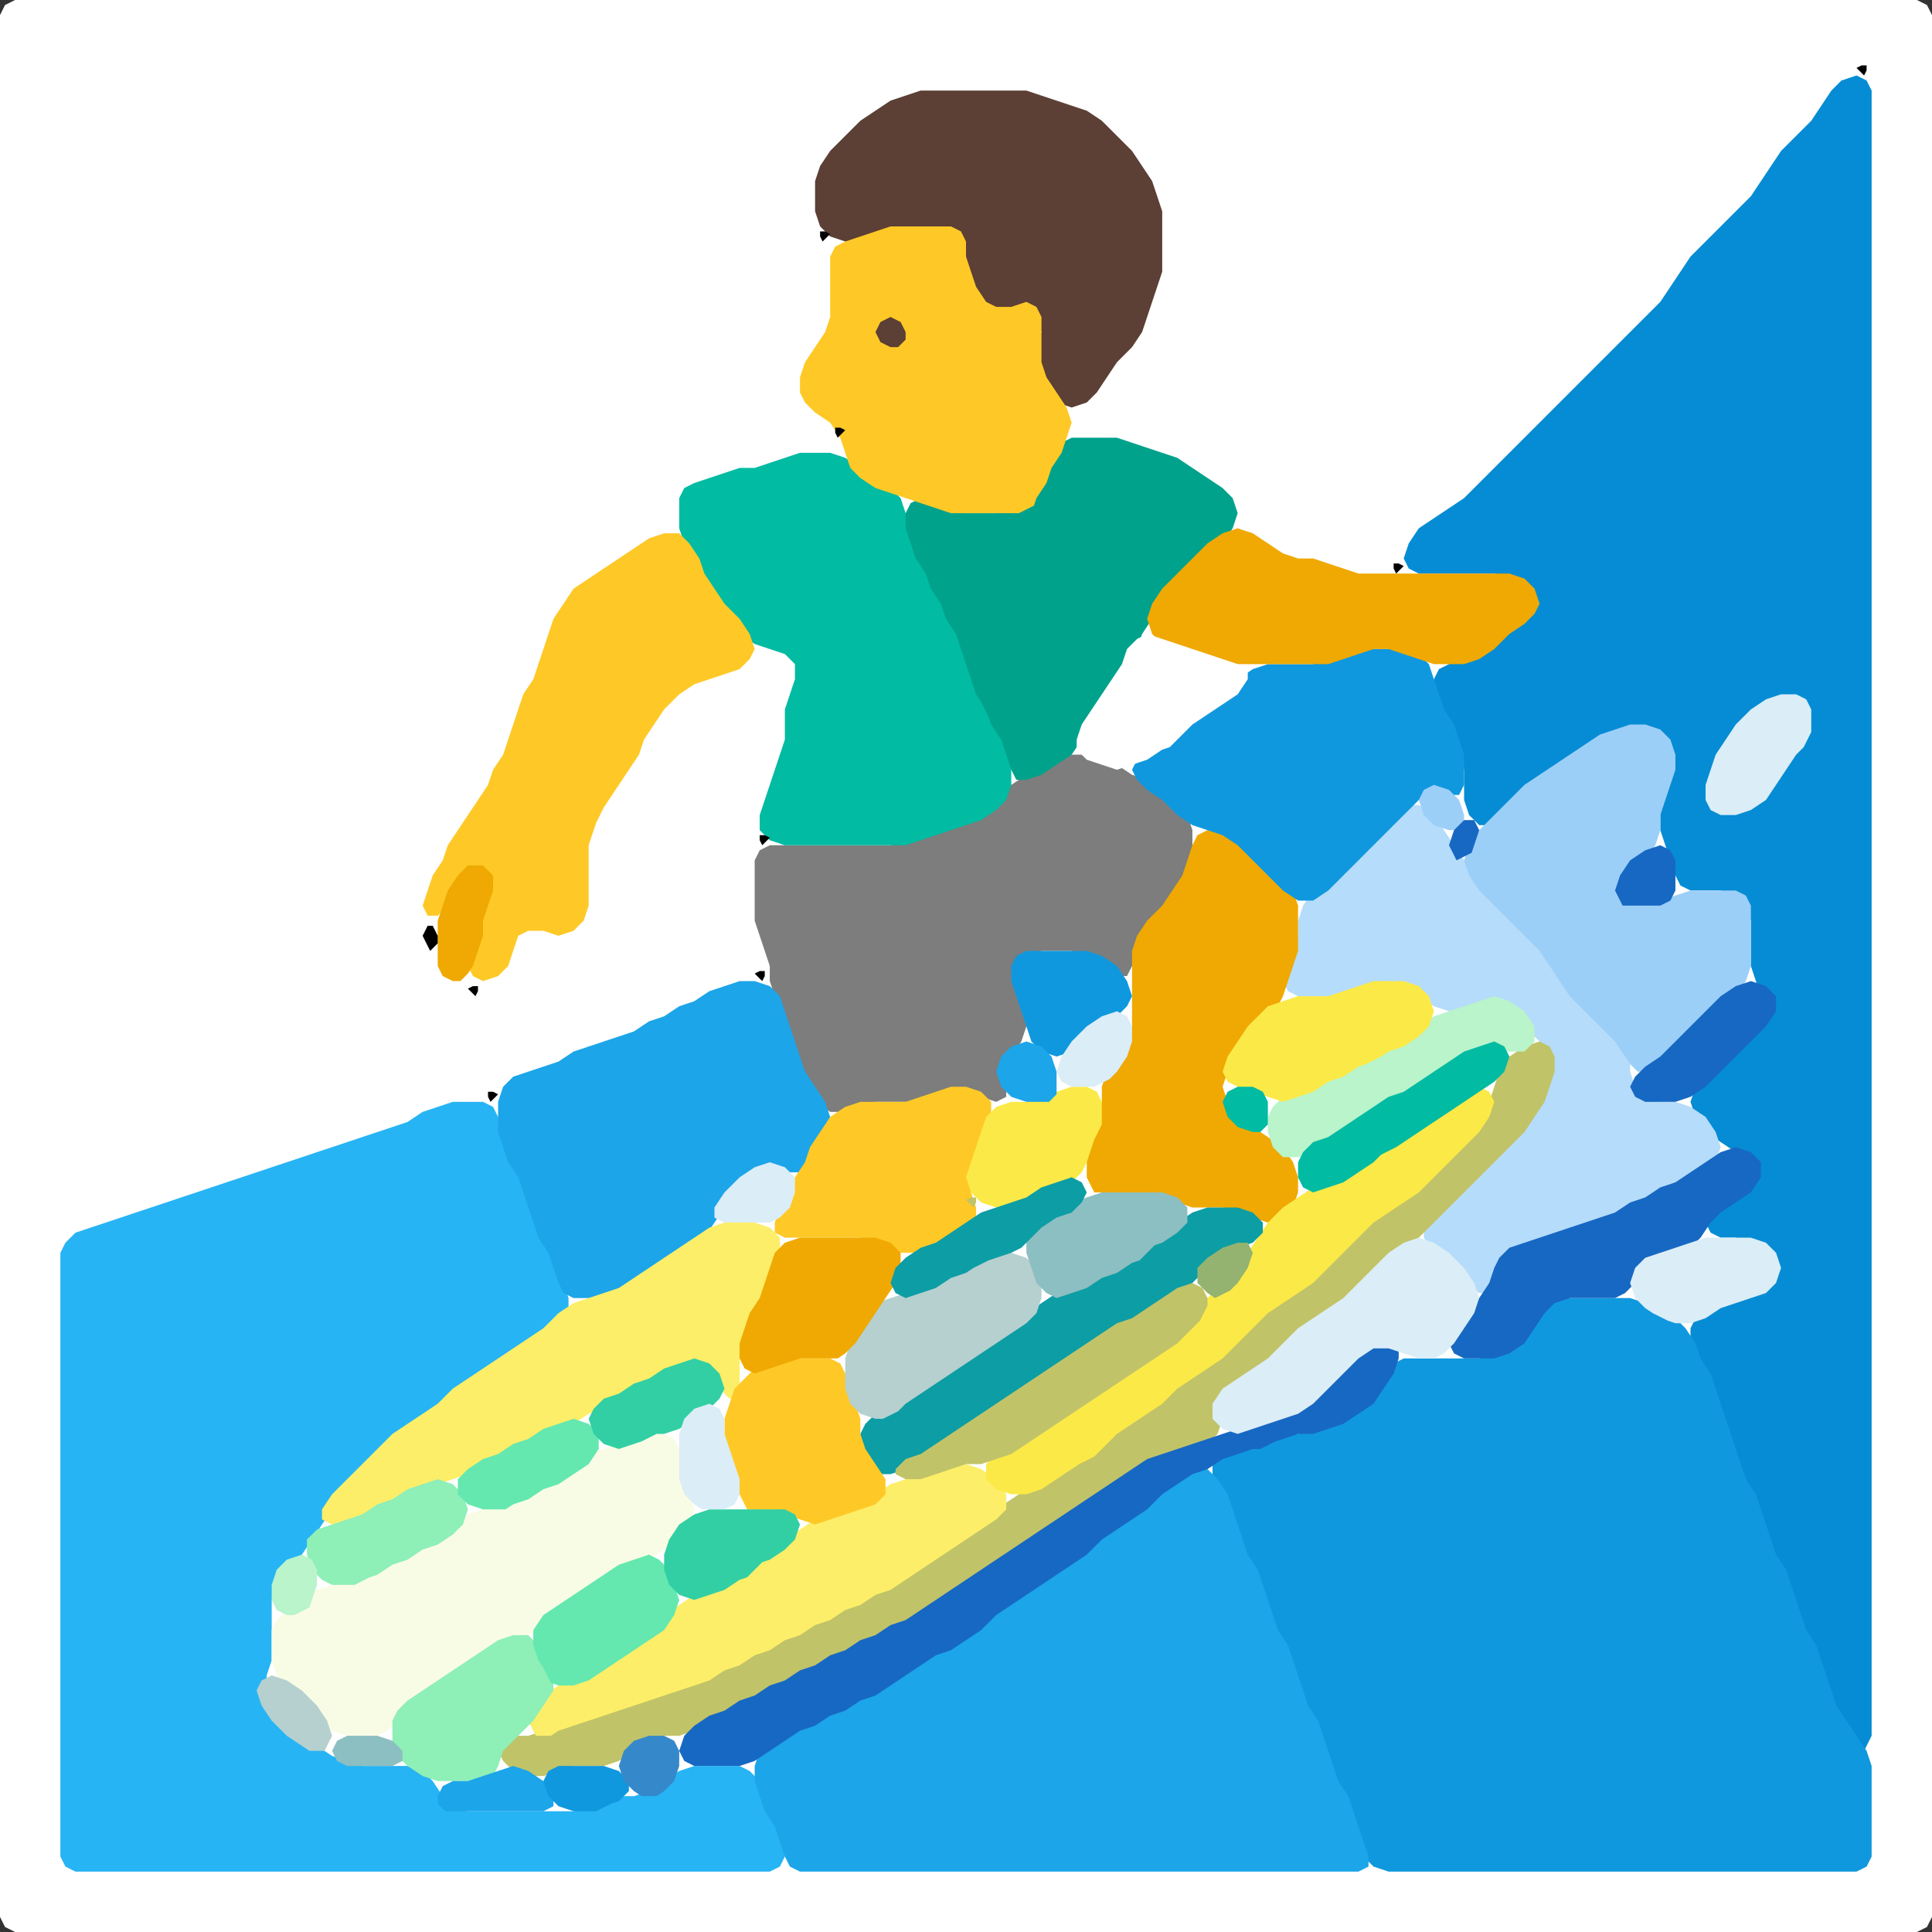 <?xml version="1.0" encoding="UTF-8" standalone="no"?>
<!DOCTYPE svg PUBLIC "-//W3C//DTD SVG 1.1//EN"
"http://www.w3.org/Graphics/SVG/1.1/DTD/svg11.dtd">
<svg width="128" height="128" xmlns="http://www.w3.org/2000/svg" version="1.1">
<rect width="100%" height="100%" fill="#333333" stroke="none"/>
<path d="M 88.5 128.0 L 89.0 128.0 L 90.0 128.0 L 91.0 128.0 L 92.0 128.0 L 93.0 128.0 L 94.0 128.0 L 95.0 128.0 L 96.0 128.0 L 97.0 128.0 L 98.0 128.0 L 99.0 128.0 L 100.0 128.0 L 101.0 128.0 L 102.0 128.0 L 103.0 128.0 L 104.0 128.0 L 105.0 128.0 L 106.0 128.0 L 107.0 128.0 L 108.0 128.0 L 109.0 128.0 L 110.0 128.0 L 111.0 128.0 L 112.0 128.0 L 113.0 128.0 L 114.0 128.0 L 115.0 128.0 L 116.0 128.0 L 117.0 128.0 L 118.0 128.0 L 119.0 128.0 L 120.0 128.0 L 121.0 128.0 L 122.0 128.0 L 123.0 128.0 L 124.0 128.0 L 125.0 128.0 L 126.0 128.0 L 127.0 128.0 L 127.667 127.667 L 128.0 127.0 L 128.0 126.0 L 128.0 125.0 L 128.0 124.0 L 128.0 123.0 L 128.0 122.0 L 128.0 121.0 L 128.0 120.0 L 128.0 119.0 L 128.0 118.0 L 128.0 117.0 L 128.0 116.0 L 128.0 115.0 L 128.0 114.0 L 128.0 113.0 L 128.0 112.0 L 128.0 111.0 L 128.0 110.0 L 128.0 109.0 L 128.0 108.0 L 128.0 107.0 L 128.0 106.0 L 128.0 105.0 L 128.0 104.0 L 128.0 103.0 L 128.0 102.0 L 128.0 101.0 L 128.0 100.0 L 128.0 99.0 L 128.0 98.0 L 128.0 97.0 L 128.0 96.0 L 128.0 95.0 L 128.0 94.0 L 128.0 93.0 L 128.0 92.0 L 128.0 91.0 L 128.0 90.0 L 128.0 89.0 L 128.0 88.0 L 128.0 87.0 L 128.0 86.0 L 128.0 85.0 L 128.0 84.0 L 128.0 83.0 L 128.0 82.0 L 128.0 81.0 L 128.0 80.0 L 128.0 79.0 L 128.0 78.0 L 128.0 77.0 L 128.0 76.0 L 128.0 75.0 L 128.0 74.0 L 128.0 73.0 L 128.0 72.0 L 128.0 71.0 L 128.0 70.0 L 128.0 69.0 L 128.0 68.0 L 128.0 67.0 L 128.0 66.0 L 128.0 65.0 L 128.0 64.0 L 128.0 63.0 L 128.0 62.0 L 128.0 61.0 L 128.0 60.0 L 128.0 59.0 L 128.0 58.0 L 128.0 57.0 L 128.0 56.0 L 128.0 55.0 L 128.0 54.0 L 128.0 53.0 L 128.0 52.0 L 128.0 51.0 L 128.0 50.0 L 128.0 49.0 L 128.0 48.0 L 128.0 47.0 L 128.0 46.0 L 128.0 45.0 L 128.0 44.0 L 128.0 43.0 L 128.0 42.0 L 128.0 41.0 L 128.0 40.0 L 128.0 39.0 L 128.0 38.0 L 128.0 37.0 L 128.0 36.0 L 128.0 35.0 L 128.0 34.0 L 128.0 33.0 L 128.0 32.0 L 128.0 31.0 L 128.0 30.0 L 128.0 29.0 L 128.0 28.0 L 128.0 27.0 L 128.0 26.0 L 128.0 25.0 L 128.0 24.0 L 128.0 23.0 L 128.0 22.0 L 128.0 21.0 L 128.0 20.0 L 128.0 19.0 L 128.0 18.0 L 128.0 17.0 L 128.0 16.0 L 128.0 15.0 L 128.0 14.0 L 128.0 13.0 L 128.0 12.0 L 128.0 11.0 L 128.0 10.0 L 128.0 9.0 L 128.0 8.0 L 128.0 7.0 L 128.0 6.0 L 128.0 5.0 L 128.0 4.0 L 128.0 3.0 L 128.0 2.0 L 128.0 1.0 L 127.667 0.333 L 127.0 0.0 L 126.0 0.0 L 125.0 0.0 L 124.0 0.0 L 123.0 0.0 L 122.0 0.0 L 121.0 0.0 L 120.0 0.0 L 119.0 0.0 L 118.0 0.0 L 117.0 0.0 L 116.0 0.0 L 115.0 0.0 L 114.0 0.0 L 113.0 0.0 L 112.0 0.0 L 111.0 0.0 L 110.0 0.0 L 109.0 0.0 L 108.0 0.0 L 107.0 0.0 L 106.0 0.0 L 105.0 0.0 L 104.0 0.0 L 103.0 0.0 L 102.0 0.0 L 101.0 0.0 L 100.0 0.0 L 99.0 0.0 L 98.0 0.0 L 97.0 0.0 L 96.0 0.0 L 95.0 0.0 L 94.0 0.0 L 93.0 0.0 L 92.0 0.0 L 91.0 0.0 L 90.0 0.0 L 89.0 0.0 L 88.0 0.0 L 87.0 0.0 L 86.0 0.0 L 85.0 0.0 L 84.0 0.0 L 83.0 0.0 L 82.0 0.0 L 81.0 0.0 L 80.0 0.0 L 79.0 0.0 L 78.0 0.0 L 77.0 0.0 L 76.0 0.0 L 75.0 0.0 L 74.0 0.0 L 73.0 0.0 L 72.0 0.0 L 71.0 0.0 L 70.0 0.0 L 69.0 0.0 L 68.0 0.0 L 67.0 0.0 L 66.0 0.0 L 65.0 0.0 L 64.0 0.0 L 63.0 0.0 L 62.0 0.0 L 61.0 0.0 L 60.0 0.0 L 59.0 0.0 L 58.0 0.0 L 57.0 0.0 L 56.0 0.0 L 55.0 0.0 L 54.0 0.0 L 53.0 0.0 L 52.0 0.0 L 51.0 0.0 L 50.0 0.0 L 49.0 0.0 L 48.0 0.0 L 47.0 0.0 L 46.0 0.0 L 45.0 0.0 L 44.0 0.0 L 43.0 0.0 L 42.0 0.0 L 41.0 0.0 L 40.0 0.0 L 39.0 0.0 L 38.0 0.0 L 37.0 0.0 L 36.0 0.0 L 35.0 0.0 L 34.0 0.0 L 33.0 0.0 L 32.0 0.0 L 31.0 0.0 L 30.0 0.0 L 29.0 0.0 L 28.0 0.0 L 27.0 0.0 L 26.0 0.0 L 25.0 0.0 L 24.0 0.0 L 23.0 0.0 L 22.0 0.0 L 21.0 0.0 L 20.0 0.0 L 19.0 0.0 L 18.0 0.0 L 17.0 0.0 L 16.0 0.0 L 15.0 0.0 L 14.0 0.0 L 13.0 0.0 L 12.0 0.0 L 11.0 0.0 L 10.0 0.0 L 9.0 0.0 L 8.0 0.0 L 7.0 0.0 L 6.0 0.0 L 5.0 0.0 L 4.0 0.0 L 3.0 0.0 L 2.0 0.0 L 1.0 0.0 L 0.333 0.333 L 0.0 1.0 L 0.0 2.0 L 0.0 3.0 L 0.0 4.0 L 0.0 5.0 L 0.0 6.0 L 0.0 7.0 L 0.0 8.0 L 0.0 9.0 L 0.0 10.0 L 0.0 11.0 L 0.0 12.0 L 0.0 13.0 L 0.0 14.0 L 0.0 15.0 L 0.0 16.0 L 0.0 17.0 L 0.0 18.0 L 0.0 19.0 L 0.0 20.0 L 0.0 21.0 L 0.0 22.0 L 0.0 23.0 L 0.0 24.0 L 0.0 25.0 L 0.0 26.0 L 0.0 27.0 L 0.0 28.0 L 0.0 29.0 L 0.0 30.0 L 0.0 31.0 L 0.0 32.0 L 0.0 33.0 L 0.0 34.0 L 0.0 35.0 L 0.0 36.0 L 0.0 37.0 L 0.0 38.0 L 0.0 39.0 L 0.0 40.0 L 0.0 41.0 L 0.0 42.0 L 0.0 43.0 L 0.0 44.0 L 0.0 45.0 L 0.0 46.0 L 0.0 47.0 L 0.0 48.0 L 0.0 49.0 L 0.0 50.0 L 0.0 51.0 L 0.0 52.0 L 0.0 53.0 L 0.0 54.0 L 0.0 55.0 L 0.0 56.0 L 0.0 57.0 L 0.0 58.0 L 0.0 59.0 L 0.0 60.0 L 0.0 61.0 L 0.0 62.0 L 0.0 63.0 L 0.0 64.0 L 0.0 65.0 L 0.0 66.0 L 0.0 67.0 L 0.0 68.0 L 0.0 69.0 L 0.0 70.0 L 0.0 71.0 L 0.0 72.0 L 0.0 73.0 L 0.0 74.0 L 0.0 75.0 L 0.0 76.0 L 0.0 77.0 L 0.0 78.0 L 0.0 79.0 L 0.0 80.0 L 0.0 81.0 L 0.0 82.0 L 0.0 83.0 L 0.0 84.0 L 0.0 85.0 L 0.0 86.0 L 0.0 87.0 L 0.0 88.0 L 0.0 89.0 L 0.0 90.0 L 0.0 91.0 L 0.0 92.0 L 0.0 93.0 L 0.0 94.0 L 0.0 95.0 L 0.0 96.0 L 0.0 97.0 L 0.0 98.0 L 0.0 99.0 L 0.0 100.0 L 0.0 101.0 L 0.0 102.0 L 0.0 103.0 L 0.0 104.0 L 0.0 105.0 L 0.0 106.0 L 0.0 107.0 L 0.0 108.0 L 0.0 109.0 L 0.0 110.0 L 0.0 111.0 L 0.0 112.0 L 0.0 113.0 L 0.0 114.0 L 0.0 115.0 L 0.0 116.0 L 0.0 117.0 L 0.0 118.0 L 0.0 119.0 L 0.0 120.0 L 0.0 121.0 L 0.0 122.0 L 0.0 123.0 L 0.0 124.0 L 0.0 125.0 L 0.0 126.0 L 0.0 127.0 L 0.333 127.667 L 1.0 128.0 L 2.0 128.0 L 3.0 128.0 L 4.0 128.0 L 5.0 128.0 L 6.0 128.0 L 7.0 128.0 L 8.0 128.0 L 9.0 128.0 L 10.0 128.0 L 11.0 128.0 L 12.0 128.0 L 13.0 128.0 L 14.0 128.0 L 15.0 128.0 L 16.0 128.0 L 17.0 128.0 L 18.0 128.0 L 19.0 128.0 L 20.0 128.0 L 21.0 128.0 L 22.0 128.0 L 23.0 128.0 L 24.0 128.0 L 25.0 128.0 L 26.0 128.0 L 27.0 128.0 L 28.0 128.0 L 29.0 128.0 L 30.0 128.0 L 31.0 128.0 L 32.0 128.0 L 33.0 128.0 L 34.0 128.0 L 35.0 128.0 L 36.0 128.0 L 37.0 128.0 L 38.0 128.0 L 39.0 128.0 L 40.0 128.0 L 41.0 128.0 L 42.0 128.0 L 43.0 128.0 L 44.0 128.0 L 45.0 128.0 L 46.0 128.0 L 47.0 128.0 L 48.0 128.0 L 49.0 128.0 L 50.0 128.0 L 51.0 128.0 L 52.0 128.0 L 53.0 128.0 L 54.0 128.0 L 55.0 128.0 L 56.0 128.0 L 57.0 128.0 L 58.0 128.0 L 59.0 128.0 L 60.0 128.0 L 61.0 128.0 L 62.0 128.0 L 63.0 128.0 L 64.0 128.0 L 65.0 128.0 L 66.0 128.0 L 67.0 128.0 L 68.0 128.0 L 69.0 128.0 L 70.0 128.0 L 71.0 128.0 L 72.0 128.0 L 73.0 128.0 L 74.0 128.0 L 75.0 128.0 L 76.0 128.0 L 77.0 128.0 L 78.0 128.0 L 79.0 128.0 L 80.0 128.0 L 81.0 128.0 L 82.0 128.0 L 83.0 128.0 L 84.0 128.0 L 85.0 128.0 L 86.0 128.0 L 87.0 128.0 L 87.5 128.0 Z" stroke="none" fill="rgb(255,255,255)" />
<path d="M 123.5 116.0 L 123.667 115.667 L 124.0 115.0 L 124.0 114.0 L 124.0 113.0 L 124.0 112.0 L 124.0 111.0 L 124.0 110.0 L 124.0 109.0 L 124.0 108.0 L 124.0 107.0 L 124.0 106.0 L 124.0 105.0 L 124.0 104.0 L 124.0 103.0 L 124.0 102.0 L 124.0 101.0 L 124.0 100.0 L 124.0 99.0 L 124.0 98.0 L 124.0 97.0 L 124.0 96.0 L 124.0 95.0 L 124.0 94.0 L 124.0 93.0 L 124.0 92.0 L 124.0 91.0 L 124.0 90.0 L 124.0 89.0 L 124.0 88.0 L 124.0 87.0 L 124.0 86.0 L 124.0 85.0 L 124.0 84.0 L 124.0 83.0 L 124.0 82.0 L 124.0 81.0 L 124.0 80.0 L 124.0 79.0 L 124.0 78.0 L 124.0 77.0 L 124.0 76.0 L 124.0 75.0 L 124.0 74.0 L 124.0 73.0 L 124.0 72.0 L 124.0 71.0 L 124.0 70.0 L 124.0 69.0 L 124.0 68.0 L 124.0 67.0 L 124.0 66.0 L 124.0 65.0 L 124.0 64.0 L 124.0 63.0 L 124.0 62.0 L 124.0 61.0 L 124.0 60.0 L 124.0 59.0 L 124.0 58.0 L 124.0 57.0 L 124.0 56.0 L 124.0 55.0 L 124.0 54.0 L 124.0 53.0 L 124.0 52.0 L 124.0 51.0 L 124.0 50.0 L 124.0 49.0 L 124.0 48.0 L 124.0 47.0 L 124.0 46.0 L 124.0 45.0 L 124.0 44.0 L 124.0 43.0 L 124.0 42.0 L 124.0 41.0 L 124.0 40.0 L 124.0 39.0 L 124.0 38.0 L 124.0 37.0 L 124.0 36.0 L 124.0 35.0 L 124.0 34.0 L 124.0 33.0 L 124.0 32.0 L 124.0 31.0 L 124.0 30.0 L 124.0 29.0 L 124.0 28.0 L 124.0 27.0 L 124.0 26.0 L 124.0 25.0 L 124.0 24.0 L 124.0 23.0 L 124.0 22.0 L 124.0 21.0 L 124.0 20.0 L 124.0 19.0 L 124.0 18.0 L 124.0 17.0 L 124.0 16.0 L 124.0 15.0 L 124.0 14.0 L 124.0 13.0 L 124.0 12.0 L 124.0 11.0 L 124.0 10.0 L 124.0 9.0 L 124.0 8.0 L 124.0 7.0 L 124.0 6.0 L 123.667 5.333 L 123.0 5.0 L 122.0 5.333 L 121.333 6.0 L 120.667 7.0 L 120.0 8.0 L 119.0 9.0 L 118.0 10.0 L 117.333 11.0 L 116.667 12.0 L 116.0 13.0 L 115.0 14.0 L 114.0 15.0 L 113.0 16.0 L 112.0 17.0 L 111.333 18.0 L 110.667 19.0 L 110.0 20.0 L 109.0 21.0 L 108.0 22.0 L 107.0 23.0 L 106.0 24.0 L 105.0 25.0 L 104.0 26.0 L 103.0 27.0 L 102.0 28.0 L 101.0 29.0 L 100.0 30.0 L 99.0 31.0 L 98.0 32.0 L 97.0 33.0 L 96.0 33.667 L 95.0 34.333 L 94.0 35.0 L 93.333 36.0 L 93.0 37.0 L 93.333 37.667 L 94.0 38.0 L 95.0 38.0 L 96.0 38.0 L 97.0 38.0 L 98.0 38.0 L 99.0 38.0 L 100.0 38.333 L 101.0 39.0 L 101.333 40.0 L 101.0 40.667 L 100.0 41.333 L 99.0 42.0 L 98.0 43.0 L 97.0 43.667 L 96.0 44.0 L 95.333 44.333 L 95.0 45.0 L 95.0 46.0 L 95.333 47.0 L 95.667 48.0 L 96.333 49.0 L 96.667 50.0 L 97.0 51.0 L 97.0 52.0 L 97.0 53.0 L 97.333 54.0 L 98.0 54.667 L 99.0 54.667 L 100.0 54.0 L 101.0 53.0 L 102.0 52.0 L 103.0 51.333 L 104.0 50.667 L 105.0 50.0 L 106.0 49.333 L 107.0 48.667 L 108.0 48.333 L 109.0 48.333 L 110.0 49.0 L 110.667 50.0 L 110.667 51.0 L 110.333 52.0 L 110.0 53.0 L 110.0 54.0 L 110.0 55.0 L 110.333 56.0 L 110.667 57.0 L 111.0 58.0 L 111.333 58.667 L 112.0 59.0 L 113.0 59.0 L 114.0 59.0 L 115.0 59.333 L 115.667 60.0 L 116.0 61.0 L 116.0 62.0 L 116.0 63.0 L 116.0 64.0 L 116.333 65.0 L 116.667 66.0 L 116.667 67.0 L 116.0 68.0 L 115.0 69.0 L 114.0 70.0 L 113.0 71.0 L 112.333 72.0 L 112.0 73.0 L 112.333 74.0 L 113.0 75.0 L 114.0 75.667 L 115.0 76.333 L 115.667 77.0 L 115.667 78.0 L 115.0 79.0 L 114.0 79.667 L 113.333 80.333 L 113.0 81.0 L 113.333 81.667 L 114.0 82.0 L 115.0 82.0 L 116.0 82.333 L 117.0 83.0 L 117.333 84.0 L 117.0 85.0 L 116.0 85.667 L 115.0 86.0 L 114.0 86.333 L 113.0 86.667 L 112.333 87.333 L 112.0 88.0 L 112.0 89.0 L 112.333 90.0 L 112.667 91.0 L 113.333 92.0 L 113.667 93.0 L 114.0 94.0 L 114.333 95.0 L 114.667 96.0 L 115.0 97.0 L 115.333 98.0 L 115.667 99.0 L 116.333 100.0 L 116.667 101.0 L 117.0 102.0 L 117.333 103.0 L 117.667 104.0 L 118.333 105.0 L 118.667 106.0 L 119.0 107.0 L 119.333 108.0 L 119.667 109.0 L 120.333 110.0 L 120.667 111.0 L 121.0 112.0 L 121.333 113.0 L 121.667 114.0 L 122.333 115.0 L 122.5 115.5 Z" stroke="none" fill="rgb(6,140,212)" />
<path d="M 33.5 124.0 L 34.0 124.0 L 35.0 124.0 L 36.0 124.0 L 37.0 124.0 L 38.0 124.0 L 39.0 124.0 L 40.0 124.0 L 41.0 124.0 L 42.0 124.0 L 43.0 124.0 L 44.0 124.0 L 45.0 124.0 L 46.0 124.0 L 47.0 124.0 L 48.0 124.0 L 49.0 124.0 L 50.0 124.0 L 51.0 124.0 L 51.667 123.667 L 52.0 123.0 L 52.0 122.0 L 51.667 121.0 L 51.333 120.0 L 50.667 119.0 L 50.333 118.0 L 49.667 117.333 L 49.0 117.0 L 48.0 117.0 L 47.0 117.0 L 46.0 117.0 L 45.0 117.333 L 44.0 118.0 L 43.0 118.667 L 42.0 119.0 L 41.0 119.0 L 40.0 119.333 L 39.0 119.667 L 38.0 120.0 L 37.0 120.0 L 36.0 120.0 L 35.0 120.0 L 34.0 120.0 L 33.0 120.0 L 32.0 120.0 L 31.0 120.0 L 30.0 119.667 L 29.333 119.0 L 28.667 118.0 L 28.0 117.333 L 27.0 117.0 L 26.0 117.0 L 25.0 117.0 L 24.0 117.0 L 23.0 116.667 L 22.0 116.333 L 21.0 115.667 L 20.0 115.0 L 19.0 114.0 L 18.0 113.0 L 17.667 112.0 L 17.667 111.0 L 18.0 110.0 L 18.0 109.0 L 18.0 108.0 L 18.0 107.0 L 18.0 106.0 L 18.333 105.0 L 19.0 104.0 L 20.0 103.0 L 20.667 102.0 L 21.333 101.0 L 22.0 100.0 L 23.0 99.0 L 24.0 98.0 L 25.0 97.0 L 26.0 96.0 L 27.0 95.0 L 28.0 94.333 L 29.0 93.667 L 30.0 93.0 L 31.0 92.0 L 32.0 91.333 L 33.0 90.667 L 34.0 90.0 L 35.0 89.333 L 36.0 88.667 L 37.0 88.0 L 37.667 87.0 L 37.667 86.0 L 37.333 85.0 L 37.0 84.0 L 36.667 83.0 L 36.333 82.0 L 35.667 81.0 L 35.333 80.0 L 35.0 79.0 L 34.667 78.0 L 34.333 77.0 L 33.667 76.0 L 33.333 75.0 L 33.0 74.0 L 32.667 73.333 L 32.0 73.0 L 31.0 73.0 L 30.0 73.0 L 29.0 73.333 L 28.0 73.667 L 27.0 74.333 L 26.0 74.667 L 25.0 75.0 L 24.0 75.333 L 23.0 75.667 L 22.0 76.0 L 21.0 76.333 L 20.0 76.667 L 19.0 77.0 L 18.0 77.333 L 17.0 77.667 L 16.0 78.0 L 15.0 78.333 L 14.0 78.667 L 13.0 79.0 L 12.0 79.333 L 11.0 79.667 L 10.0 80.0 L 9.0 80.333 L 8.0 80.667 L 7.0 81.0 L 6.0 81.333 L 5.0 81.667 L 4.333 82.333 L 4.0 83.0 L 4.0 84.0 L 4.0 85.0 L 4.0 86.0 L 4.0 87.0 L 4.0 88.0 L 4.0 89.0 L 4.0 90.0 L 4.0 91.0 L 4.0 92.0 L 4.0 93.0 L 4.0 94.0 L 4.0 95.0 L 4.0 96.0 L 4.0 97.0 L 4.0 98.0 L 4.0 99.0 L 4.0 100.0 L 4.0 101.0 L 4.0 102.0 L 4.0 103.0 L 4.0 104.0 L 4.0 105.0 L 4.0 106.0 L 4.0 107.0 L 4.0 108.0 L 4.0 109.0 L 4.0 110.0 L 4.0 111.0 L 4.0 112.0 L 4.0 113.0 L 4.0 114.0 L 4.0 115.0 L 4.0 116.0 L 4.0 117.0 L 4.0 118.0 L 4.0 119.0 L 4.0 120.0 L 4.0 121.0 L 4.0 122.0 L 4.0 123.0 L 4.333 123.667 L 5.0 124.0 L 6.0 124.0 L 7.0 124.0 L 8.0 124.0 L 9.0 124.0 L 10.0 124.0 L 11.0 124.0 L 12.0 124.0 L 13.0 124.0 L 14.0 124.0 L 15.0 124.0 L 16.0 124.0 L 17.0 124.0 L 18.0 124.0 L 19.0 124.0 L 20.0 124.0 L 21.0 124.0 L 22.0 124.0 L 23.0 124.0 L 24.0 124.0 L 25.0 124.0 L 26.0 124.0 L 27.0 124.0 L 28.0 124.0 L 29.0 124.0 L 30.0 124.0 L 31.0 124.0 L 32.0 124.0 L 32.5 124.0 Z" stroke="none" fill="rgb(39,180,244)" />
<path d="M 95.5 124.0 L 96.0 124.0 L 97.0 124.0 L 98.0 124.0 L 99.0 124.0 L 100.0 124.0 L 101.0 124.0 L 102.0 124.0 L 103.0 124.0 L 104.0 124.0 L 105.0 124.0 L 106.0 124.0 L 107.0 124.0 L 108.0 124.0 L 109.0 124.0 L 110.0 124.0 L 111.0 124.0 L 112.0 124.0 L 113.0 124.0 L 114.0 124.0 L 115.0 124.0 L 116.0 124.0 L 117.0 124.0 L 118.0 124.0 L 119.0 124.0 L 120.0 124.0 L 121.0 124.0 L 122.0 124.0 L 123.0 124.0 L 123.667 123.667 L 124.0 123.0 L 124.0 122.0 L 124.0 121.0 L 124.0 120.0 L 124.0 119.0 L 124.0 118.0 L 124.0 117.0 L 123.667 116.0 L 123.0 115.0 L 122.333 114.0 L 121.667 113.0 L 121.333 112.0 L 121.0 111.0 L 120.667 110.0 L 120.333 109.0 L 119.667 108.0 L 119.333 107.0 L 119.0 106.0 L 118.667 105.0 L 118.333 104.0 L 117.667 103.0 L 117.333 102.0 L 117.0 101.0 L 116.667 100.0 L 116.333 99.0 L 115.667 98.0 L 115.333 97.0 L 115.0 96.0 L 114.667 95.0 L 114.333 94.0 L 114.0 93.0 L 113.667 92.0 L 113.333 91.0 L 112.667 90.0 L 112.333 89.0 L 111.667 88.0 L 111.0 87.333 L 110.0 86.667 L 109.0 86.333 L 108.0 86.0 L 107.0 86.0 L 106.0 86.0 L 105.0 86.0 L 104.0 86.0 L 103.0 86.0 L 102.333 86.333 L 101.667 87.0 L 101.0 88.0 L 100.0 89.0 L 99.0 89.667 L 98.0 90.0 L 97.0 90.0 L 96.0 90.0 L 95.0 90.0 L 94.0 90.0 L 93.0 90.0 L 92.333 90.333 L 91.667 91.0 L 91.0 92.0 L 90.0 93.0 L 89.0 93.667 L 88.0 94.333 L 87.0 94.667 L 86.0 95.0 L 85.0 95.0 L 84.0 95.333 L 83.0 95.667 L 82.0 96.0 L 81.0 96.333 L 80.333 97.0 L 80.333 98.0 L 80.667 99.0 L 81.333 100.0 L 81.667 101.0 L 82.0 102.0 L 82.333 103.0 L 82.667 104.0 L 83.333 105.0 L 83.667 106.0 L 84.0 107.0 L 84.333 108.0 L 84.667 109.0 L 85.333 110.0 L 85.667 111.0 L 86.0 112.0 L 86.333 113.0 L 86.667 114.0 L 87.333 115.0 L 87.667 116.0 L 88.0 117.0 L 88.333 118.0 L 88.667 119.0 L 89.333 120.0 L 89.667 121.0 L 90.0 122.0 L 90.333 123.0 L 91.0 123.667 L 92.0 124.0 L 93.0 124.0 L 94.0 124.0 L 94.5 124.0 Z" stroke="none" fill="rgb(16,152,222)" />
<path d="M 78.5 124.0 L 79.0 124.0 L 80.0 124.0 L 81.0 124.0 L 82.0 124.0 L 83.0 124.0 L 84.0 124.0 L 85.0 124.0 L 86.0 124.0 L 87.0 124.0 L 88.0 124.0 L 89.0 124.0 L 90.0 124.0 L 90.667 123.667 L 90.667 123.0 L 90.333 122.0 L 90.0 121.0 L 89.667 120.0 L 89.333 119.0 L 88.667 118.0 L 88.333 117.0 L 88.0 116.0 L 87.667 115.0 L 87.333 114.0 L 86.667 113.0 L 86.333 112.0 L 86.0 111.0 L 85.667 110.0 L 85.333 109.0 L 84.667 108.0 L 84.333 107.0 L 84.0 106.0 L 83.667 105.0 L 83.333 104.0 L 82.667 103.0 L 82.333 102.0 L 82.0 101.0 L 81.667 100.0 L 81.333 99.0 L 80.667 98.0 L 80.0 97.333 L 79.0 97.333 L 78.0 97.667 L 77.0 98.333 L 76.0 99.0 L 75.0 100.0 L 74.0 100.667 L 73.0 101.333 L 72.0 102.0 L 71.0 103.0 L 70.0 103.667 L 69.0 104.333 L 68.0 105.0 L 67.0 105.667 L 66.0 106.333 L 65.0 107.0 L 64.0 108.0 L 63.0 108.667 L 62.0 109.333 L 61.0 109.667 L 60.0 110.333 L 59.0 111.0 L 58.0 111.667 L 57.0 112.333 L 56.0 112.667 L 55.0 113.333 L 54.0 113.667 L 53.0 114.333 L 52.0 114.667 L 51.0 115.333 L 50.333 116.0 L 50.0 117.0 L 50.0 118.0 L 50.333 119.0 L 50.667 120.0 L 51.333 121.0 L 51.667 122.0 L 52.0 123.0 L 52.333 123.667 L 53.0 124.0 L 54.0 124.0 L 55.0 124.0 L 56.0 124.0 L 57.0 124.0 L 58.0 124.0 L 59.0 124.0 L 60.0 124.0 L 61.0 124.0 L 62.0 124.0 L 63.0 124.0 L 64.0 124.0 L 65.0 124.0 L 66.0 124.0 L 67.0 124.0 L 68.0 124.0 L 69.0 124.0 L 70.0 124.0 L 71.0 124.0 L 72.0 124.0 L 73.0 124.0 L 74.0 124.0 L 75.0 124.0 L 76.0 124.0 L 77.0 124.0 L 77.5 124.0 Z" stroke="none" fill="rgb(28,165,233)" />
<path d="M 59.5 73.0 L 60.0 73.0 L 61.0 73.0 L 62.0 72.667 L 63.0 72.333 L 64.0 72.333 L 65.0 72.667 L 66.0 73.0 L 66.667 72.667 L 66.667 72.0 L 66.667 71.0 L 67.0 70.0 L 67.667 69.0 L 68.0 68.0 L 68.0 67.0 L 67.667 66.0 L 67.333 65.0 L 67.333 64.0 L 68.0 63.333 L 69.0 63.0 L 70.0 63.0 L 71.0 63.0 L 72.0 63.333 L 73.0 64.0 L 74.0 64.667 L 74.667 64.667 L 75.0 64.0 L 75.333 63.0 L 76.0 62.0 L 77.0 61.0 L 77.667 60.0 L 78.333 59.0 L 78.667 58.0 L 79.0 57.0 L 79.0 56.0 L 79.0 55.0 L 78.667 54.0 L 78.0 53.0 L 77.0 52.333 L 76.0 51.667 L 75.0 51.333 L 74.0 50.667 L 73.0 50.333 L 72.0 50.0 L 71.0 50.0 L 70.0 50.333 L 69.0 50.667 L 68.0 51.333 L 67.0 52.0 L 66.0 53.0 L 65.0 53.667 L 64.0 54.333 L 63.0 54.667 L 62.0 55.0 L 61.0 55.333 L 60.0 55.667 L 59.0 56.0 L 58.0 56.0 L 57.0 56.0 L 56.0 56.0 L 55.0 56.0 L 54.0 56.0 L 53.0 56.0 L 52.0 56.0 L 51.0 56.0 L 50.333 56.333 L 50.0 57.0 L 50.0 58.0 L 50.0 59.0 L 50.0 60.0 L 50.0 61.0 L 50.333 62.0 L 50.667 63.0 L 51.0 64.0 L 51.0 65.0 L 51.333 66.0 L 51.667 67.0 L 52.0 68.0 L 52.333 69.0 L 52.667 70.0 L 53.0 71.0 L 53.333 72.0 L 54.0 73.0 L 55.0 73.667 L 56.0 73.667 L 57.0 73.333 L 58.0 73.0 L 58.5 73.0 Z" stroke="none" fill="rgb(124,125,124)" />
<path d="M 57.5 56.0 L 58.0 56.0 L 59.0 56.0 L 60.0 56.0 L 61.0 55.667 L 62.0 55.333 L 63.0 55.0 L 64.0 54.667 L 65.0 54.333 L 66.0 53.667 L 66.667 53.0 L 67.0 52.0 L 67.0 51.0 L 67.0 50.0 L 66.667 49.0 L 66.333 48.0 L 65.667 47.0 L 65.333 46.0 L 64.667 45.0 L 64.333 44.0 L 64.0 43.0 L 63.667 42.0 L 63.333 41.0 L 62.667 40.0 L 62.333 39.0 L 61.667 38.0 L 61.333 37.0 L 60.667 36.0 L 60.333 35.0 L 60.0 34.0 L 59.667 33.0 L 59.0 32.333 L 58.0 31.667 L 57.0 31.0 L 56.0 30.333 L 55.0 30.0 L 54.0 30.0 L 53.0 30.0 L 52.0 30.333 L 51.0 30.667 L 50.0 31.0 L 49.0 31.0 L 48.0 31.333 L 47.0 31.667 L 46.0 32.0 L 45.333 32.333 L 45.0 33.0 L 45.0 34.0 L 45.0 35.0 L 45.333 36.0 L 45.667 37.0 L 46.333 38.0 L 46.667 39.0 L 47.333 40.0 L 48.0 41.0 L 49.0 42.0 L 50.0 42.667 L 51.0 43.0 L 52.0 43.333 L 52.667 44.0 L 52.667 45.0 L 52.333 46.0 L 52.0 47.0 L 52.0 48.0 L 52.0 49.0 L 51.667 50.0 L 51.333 51.0 L 51.0 52.0 L 50.667 53.0 L 50.333 54.0 L 50.333 55.0 L 51.0 55.667 L 52.0 56.0 L 53.0 56.0 L 54.0 56.0 L 55.0 56.0 L 56.0 56.0 L 56.5 56.0 Z" stroke="none" fill="rgb(1,187,162)" />
<path d="M 103.5 82.0 L 104.0 81.667 L 105.0 81.333 L 106.0 81.0 L 107.0 80.667 L 108.0 80.333 L 109.0 79.667 L 110.0 79.333 L 111.0 78.667 L 112.0 78.333 L 113.0 77.667 L 113.667 77.0 L 114.0 76.0 L 113.667 75.0 L 113.0 74.0 L 112.0 73.333 L 111.0 73.0 L 110.0 73.0 L 109.0 72.667 L 108.333 72.0 L 108.0 71.0 L 108.0 70.0 L 107.667 69.0 L 107.0 68.0 L 106.0 67.0 L 105.0 66.0 L 104.0 65.0 L 103.333 64.0 L 102.667 63.0 L 102.0 62.0 L 101.0 61.0 L 100.0 60.0 L 99.0 59.0 L 98.0 58.0 L 97.0 57.0 L 96.333 56.0 L 95.667 55.0 L 95.0 54.0 L 94.0 53.333 L 93.0 53.333 L 92.0 54.0 L 91.0 55.0 L 90.0 56.0 L 89.0 57.0 L 88.0 58.0 L 87.0 59.0 L 86.333 60.0 L 86.0 61.0 L 86.0 62.0 L 85.667 63.0 L 85.333 64.0 L 85.0 65.0 L 85.333 65.667 L 86.0 66.0 L 87.0 66.0 L 88.0 66.0 L 89.0 66.0 L 90.0 65.667 L 91.0 65.333 L 92.0 65.0 L 93.0 65.333 L 94.0 66.0 L 95.0 66.667 L 96.0 67.0 L 97.0 67.0 L 98.0 66.667 L 99.0 66.667 L 100.0 67.0 L 101.0 68.0 L 102.0 69.0 L 102.667 70.0 L 102.667 71.0 L 102.333 72.0 L 101.667 73.0 L 101.0 74.0 L 100.0 75.0 L 99.0 76.0 L 98.0 77.0 L 97.0 78.0 L 96.0 79.0 L 95.0 80.0 L 94.333 81.0 L 94.333 82.0 L 95.0 83.0 L 96.0 84.0 L 97.0 85.0 L 98.0 85.667 L 98.667 85.667 L 99.0 85.0 L 99.333 84.0 L 100.0 83.333 L 101.0 82.667 L 102.0 82.333 L 102.5 82.0 Z" stroke="none" fill="rgb(181,220,250)" />
<path d="M 72.5 99.5 L 73.0 99.333 L 74.0 98.667 L 75.0 98.0 L 76.0 97.333 L 77.0 96.667 L 78.0 96.333 L 79.0 96.0 L 80.0 95.667 L 80.667 95.0 L 81.0 94.0 L 81.333 93.0 L 82.0 92.0 L 83.0 91.333 L 84.0 90.667 L 85.0 90.0 L 86.0 89.0 L 87.0 88.0 L 88.0 87.333 L 89.0 86.667 L 90.0 86.0 L 91.0 85.0 L 92.0 84.0 L 93.0 83.0 L 94.0 82.0 L 95.0 81.0 L 96.0 80.0 L 97.0 79.0 L 98.0 78.0 L 99.0 77.0 L 100.0 76.0 L 101.0 75.0 L 101.667 74.0 L 102.333 73.0 L 102.667 72.0 L 103.0 71.0 L 103.0 70.0 L 102.667 69.333 L 102.0 69.0 L 101.0 69.333 L 100.0 70.0 L 99.333 71.0 L 99.0 72.0 L 98.667 73.0 L 98.0 74.0 L 97.0 75.0 L 96.0 76.0 L 95.0 77.0 L 94.0 78.0 L 93.0 79.0 L 92.0 79.667 L 91.0 80.333 L 90.0 81.0 L 89.0 82.0 L 88.0 83.0 L 87.0 84.0 L 86.0 85.0 L 85.0 85.667 L 84.0 86.333 L 83.0 87.0 L 82.0 88.0 L 81.0 89.0 L 80.0 90.0 L 79.0 90.667 L 78.0 91.333 L 77.0 92.0 L 76.0 93.0 L 75.0 93.667 L 74.0 94.333 L 73.0 95.0 L 72.0 96.0 L 71.0 96.667 L 70.0 97.333 L 69.0 98.0 L 68.0 98.667 L 67.0 99.333 L 66.0 100.0 L 65.0 100.667 L 64.0 101.333 L 63.0 102.0 L 62.0 102.667 L 61.0 103.333 L 60.0 104.0 L 59.0 104.667 L 58.0 105.333 L 57.0 105.667 L 56.0 106.333 L 55.0 106.667 L 54.0 107.333 L 53.0 107.667 L 52.0 108.333 L 51.0 108.667 L 50.0 109.333 L 49.0 109.667 L 48.0 110.333 L 47.0 110.667 L 46.0 111.333 L 45.0 111.667 L 44.0 112.0 L 43.0 112.333 L 42.0 112.667 L 41.0 113.0 L 40.0 113.333 L 39.0 113.667 L 38.0 114.0 L 37.0 114.333 L 36.0 114.667 L 35.0 115.0 L 34.0 115.0 L 33.333 115.333 L 33.0 116.0 L 33.333 116.667 L 34.0 117.333 L 35.0 117.667 L 36.0 117.667 L 37.0 117.333 L 38.0 117.0 L 39.0 117.0 L 40.0 117.0 L 41.0 116.667 L 42.0 116.0 L 43.0 115.333 L 44.0 115.0 L 45.0 115.0 L 46.0 114.667 L 47.0 114.333 L 48.0 113.667 L 49.0 113.333 L 50.0 112.667 L 51.0 112.333 L 52.0 111.667 L 53.0 111.333 L 54.0 110.667 L 55.0 110.333 L 56.0 109.667 L 57.0 109.333 L 58.0 108.667 L 59.0 108.333 L 60.0 107.667 L 61.0 107.333 L 62.0 106.667 L 63.0 106.0 L 64.0 105.333 L 65.0 104.667 L 66.0 104.0 L 67.0 103.333 L 68.0 102.667 L 69.0 102.0 L 70.0 101.333 L 71.0 100.667 L 71.5 100.5 Z" stroke="none" fill="rgb(193,195,104)" />
<path d="M 67.5 20.5 L 68.0 20.667 L 68.667 21.0 L 69.0 22.0 L 68.667 23.0 L 68.333 24.0 L 68.333 25.0 L 69.0 26.0 L 70.0 26.667 L 71.0 27.0 L 72.0 26.667 L 72.667 26.0 L 73.333 25.0 L 74.0 24.0 L 75.0 23.0 L 75.667 22.0 L 76.0 21.0 L 76.333 20.0 L 76.667 19.0 L 77.0 18.0 L 77.0 17.0 L 77.0 16.0 L 77.0 15.0 L 77.0 14.0 L 76.667 13.0 L 76.333 12.0 L 75.667 11.0 L 75.0 10.0 L 74.0 9.0 L 73.0 8.0 L 72.0 7.333 L 71.0 7.0 L 70.0 6.667 L 69.0 6.333 L 68.0 6.0 L 67.0 6.0 L 66.0 6.0 L 65.0 6.0 L 64.0 6.0 L 63.0 6.0 L 62.0 6.0 L 61.0 6.0 L 60.0 6.333 L 59.0 6.667 L 58.0 7.333 L 57.0 8.0 L 56.0 9.0 L 55.0 10.0 L 54.333 11.0 L 54.0 12.0 L 54.0 13.0 L 54.0 14.0 L 54.333 15.0 L 55.0 15.667 L 56.0 16.0 L 57.0 16.0 L 58.0 15.667 L 59.0 15.333 L 60.0 15.0 L 61.0 15.0 L 62.0 15.0 L 63.0 15.333 L 63.667 16.0 L 64.0 17.0 L 64.0 18.0 L 64.333 19.0 L 64.667 20.0 L 65.333 20.667 L 66.0 21.0 L 66.5 21.0 Z" stroke="none" fill="rgb(92,63,53)" />
<path d="M 42.5 85.0 L 43.0 84.667 L 44.0 84.0 L 45.0 83.333 L 46.0 82.667 L 46.667 82.0 L 47.333 81.0 L 48.0 80.0 L 49.0 79.0 L 50.0 78.0 L 51.0 77.667 L 52.0 77.667 L 53.0 77.667 L 53.667 77.0 L 54.333 76.0 L 54.667 75.0 L 55.0 74.0 L 54.667 73.0 L 54.0 72.0 L 53.333 71.0 L 53.0 70.0 L 52.667 69.0 L 52.333 68.0 L 52.0 67.0 L 51.667 66.0 L 51.0 65.333 L 50.0 65.0 L 49.0 65.0 L 48.0 65.333 L 47.0 65.667 L 46.0 66.333 L 45.0 66.667 L 44.0 67.333 L 43.0 67.667 L 42.0 68.333 L 41.0 68.667 L 40.0 69.0 L 39.0 69.333 L 38.0 69.667 L 37.0 70.333 L 36.0 70.667 L 35.0 71.0 L 34.0 71.333 L 33.333 72.0 L 33.0 73.0 L 33.0 74.0 L 33.0 75.0 L 33.333 76.0 L 33.667 77.0 L 34.333 78.0 L 34.667 79.0 L 35.0 80.0 L 35.333 81.0 L 35.667 82.0 L 36.333 83.0 L 36.667 84.0 L 37.0 85.0 L 37.333 85.667 L 38.0 86.0 L 39.0 86.0 L 40.0 86.0 L 41.0 85.667 L 41.5 85.5 Z" stroke="none" fill="rgb(28,165,233)" />
<path d="M 65.5 47.5 L 65.667 48.0 L 66.333 49.0 L 66.667 50.0 L 67.0 51.0 L 67.333 51.667 L 68.0 51.667 L 69.0 51.333 L 70.0 50.667 L 71.0 50.0 L 71.667 49.0 L 72.333 48.0 L 73.0 47.0 L 73.667 46.0 L 74.333 45.0 L 74.667 44.0 L 75.333 43.0 L 75.667 42.0 L 76.333 41.0 L 77.0 40.0 L 78.0 39.0 L 79.0 38.0 L 80.0 37.0 L 81.0 36.0 L 81.667 35.0 L 82.0 34.0 L 81.667 33.0 L 81.0 32.333 L 80.0 31.667 L 79.0 31.0 L 78.0 30.333 L 77.0 30.0 L 76.0 29.667 L 75.0 29.333 L 74.0 29.0 L 73.0 29.0 L 72.0 29.0 L 71.0 29.0 L 70.333 29.333 L 69.667 30.0 L 69.333 31.0 L 68.667 32.0 L 68.0 33.0 L 67.0 33.667 L 66.0 34.0 L 65.0 34.0 L 64.0 34.0 L 63.0 33.667 L 62.0 33.333 L 61.0 33.0 L 60.333 33.333 L 60.0 34.0 L 60.0 35.0 L 60.333 36.0 L 60.667 37.0 L 61.333 38.0 L 61.667 39.0 L 62.333 40.0 L 62.667 41.0 L 63.333 42.0 L 63.667 43.0 L 64.0 44.0 L 64.333 45.0 L 64.667 46.0 L 65.0 46.5 Z" stroke="none" fill="rgb(1,162,140)" />
<path d="M 40.0 53.5 L 40.333 53.0 L 41.0 52.0 L 41.667 51.0 L 42.333 50.0 L 42.667 49.0 L 43.333 48.0 L 44.0 47.0 L 45.0 46.0 L 46.0 45.333 L 47.0 45.0 L 48.0 44.667 L 49.0 44.333 L 49.667 43.667 L 50.0 43.0 L 49.667 42.0 L 49.0 41.0 L 48.0 40.0 L 47.333 39.0 L 46.667 38.0 L 46.333 37.0 L 45.667 36.0 L 45.0 35.333 L 44.0 35.333 L 43.0 35.667 L 42.0 36.333 L 41.0 37.0 L 40.0 37.667 L 39.0 38.333 L 38.0 39.0 L 37.333 40.0 L 36.667 41.0 L 36.333 42.0 L 36.0 43.0 L 35.667 44.0 L 35.333 45.0 L 34.667 46.0 L 34.333 47.0 L 34.0 48.0 L 33.667 49.0 L 33.333 50.0 L 32.667 51.0 L 32.333 52.0 L 31.667 53.0 L 31.0 54.0 L 30.333 55.0 L 29.667 56.0 L 29.333 57.0 L 28.667 58.0 L 28.333 59.0 L 28.0 60.0 L 28.333 60.667 L 29.0 60.667 L 29.667 60.0 L 30.333 59.0 L 31.0 58.667 L 31.667 59.0 L 32.0 60.0 L 32.0 61.0 L 31.667 62.0 L 31.333 63.0 L 31.0 64.0 L 31.333 64.667 L 32.0 65.0 L 33.0 64.667 L 33.667 64.0 L 34.0 63.0 L 34.333 62.0 L 35.0 61.667 L 36.0 61.667 L 37.0 62.0 L 38.0 61.667 L 38.667 61.0 L 39.0 60.0 L 39.0 59.0 L 39.0 58.0 L 39.0 57.0 L 39.0 56.0 L 39.333 55.0 L 39.5 54.5 Z" stroke="none" fill="rgb(254,201,39)" />
<path d="M 24.5 115.0 L 25.0 115.0 L 25.667 114.667 L 26.333 114.0 L 27.0 113.333 L 28.0 112.667 L 29.0 112.0 L 30.0 111.333 L 31.0 110.667 L 32.0 110.0 L 33.0 109.333 L 34.0 108.667 L 35.0 108.333 L 36.0 107.667 L 37.0 107.0 L 38.0 106.333 L 39.0 105.667 L 40.0 105.0 L 41.0 104.333 L 42.0 103.667 L 43.0 103.333 L 44.0 102.667 L 45.0 102.0 L 45.667 101.0 L 46.0 100.0 L 45.667 99.0 L 45.333 98.0 L 45.0 97.0 L 45.0 96.0 L 44.667 95.333 L 44.0 95.0 L 43.0 95.0 L 42.0 95.333 L 41.0 95.667 L 40.0 96.0 L 39.0 96.333 L 38.0 97.0 L 37.0 97.667 L 36.0 98.333 L 35.0 98.667 L 34.0 99.333 L 33.0 99.667 L 32.0 100.0 L 31.0 100.333 L 30.0 101.0 L 29.0 101.667 L 28.0 102.333 L 27.0 102.667 L 26.0 103.333 L 25.0 103.667 L 24.0 104.333 L 23.0 104.667 L 22.0 105.0 L 21.0 105.333 L 20.0 106.0 L 19.0 106.667 L 18.333 107.333 L 18.0 108.0 L 18.0 109.0 L 18.0 110.0 L 18.333 111.0 L 19.0 112.0 L 20.0 113.0 L 21.0 114.0 L 22.0 114.667 L 23.0 115.0 L 23.5 115.0 Z" stroke="none" fill="rgb(249,252,228)" />
<path d="M 68.5 33.5 L 68.667 33.0 L 69.333 32.0 L 69.667 31.0 L 70.333 30.0 L 70.667 29.0 L 71.0 28.0 L 70.667 27.0 L 70.0 26.0 L 69.333 25.0 L 69.0 24.0 L 69.0 23.0 L 69.0 22.0 L 69.0 21.0 L 68.667 20.333 L 68.0 20.0 L 67.0 20.333 L 66.0 20.333 L 65.333 20.0 L 64.667 19.0 L 64.333 18.0 L 64.0 17.0 L 64.0 16.0 L 63.667 15.333 L 63.0 15.0 L 62.0 15.0 L 61.0 15.0 L 60.0 15.0 L 59.0 15.0 L 58.0 15.333 L 57.0 15.667 L 56.0 16.0 L 55.333 16.333 L 55.0 17.0 L 55.0 18.0 L 55.0 19.0 L 55.0 20.0 L 55.0 21.0 L 54.667 22.0 L 54.0 23.0 L 53.333 24.0 L 53.0 25.0 L 53.0 26.0 L 53.333 26.667 L 54.0 27.333 L 55.0 28.0 L 55.667 29.0 L 56.0 30.0 L 56.333 31.0 L 57.0 31.667 L 58.0 32.333 L 59.0 32.667 L 60.0 33.0 L 61.0 33.333 L 62.0 33.667 L 63.0 34.0 L 64.0 34.0 L 65.0 34.0 L 66.0 34.0 L 67.0 34.0 L 67.5 34.0 Z" stroke="none" fill="rgb(254,201,39)" />
<path d="M 108.5 71.0 L 109.0 71.0 L 110.0 70.667 L 111.0 70.0 L 112.0 69.0 L 113.0 68.0 L 114.0 67.0 L 115.0 66.0 L 115.667 65.0 L 116.0 64.0 L 116.0 63.0 L 116.0 62.0 L 116.0 61.0 L 116.0 60.0 L 115.667 59.333 L 115.0 59.0 L 114.0 59.0 L 113.0 59.0 L 112.0 59.0 L 111.0 59.333 L 110.0 59.667 L 109.0 60.0 L 108.0 59.667 L 107.667 59.0 L 108.0 58.0 L 109.0 57.0 L 109.667 56.0 L 110.0 55.0 L 110.0 54.0 L 110.333 53.0 L 110.667 52.0 L 111.0 51.0 L 111.0 50.0 L 110.667 49.0 L 110.0 48.333 L 109.0 48.0 L 108.0 48.0 L 107.0 48.333 L 106.0 48.667 L 105.0 49.333 L 104.0 50.0 L 103.0 50.667 L 102.0 51.333 L 101.0 52.0 L 100.0 53.0 L 99.0 54.0 L 98.0 55.0 L 97.333 56.0 L 97.0 57.0 L 97.333 58.0 L 98.0 59.0 L 99.0 60.0 L 100.0 61.0 L 101.0 62.0 L 102.0 63.0 L 102.667 64.0 L 103.333 65.0 L 104.0 66.0 L 105.0 67.0 L 106.0 68.0 L 107.0 69.0 L 107.667 70.0 L 108.0 70.5 Z" stroke="none" fill="rgb(156,207,248)" />
<path d="M 73.5 79.0 L 74.0 79.0 L 75.0 79.0 L 76.0 79.0 L 77.0 79.333 L 78.0 79.667 L 79.0 80.0 L 80.0 80.0 L 81.0 80.0 L 82.0 80.333 L 83.0 80.667 L 84.0 81.0 L 85.0 80.667 L 85.667 80.0 L 86.0 79.0 L 86.0 78.0 L 85.667 77.0 L 85.0 76.0 L 84.0 75.333 L 83.0 74.667 L 82.0 74.0 L 81.333 73.0 L 81.0 72.0 L 81.333 71.0 L 82.0 70.0 L 82.667 69.0 L 83.333 68.0 L 84.0 67.333 L 84.667 66.667 L 85.0 66.0 L 85.333 65.0 L 85.667 64.0 L 86.0 63.0 L 86.0 62.0 L 86.0 61.0 L 86.0 60.0 L 85.667 59.0 L 85.0 58.0 L 84.0 57.0 L 83.0 56.0 L 82.0 55.333 L 81.0 55.0 L 80.0 55.0 L 79.333 55.333 L 79.0 56.0 L 78.667 57.0 L 78.333 58.0 L 77.667 59.0 L 77.0 60.0 L 76.0 61.0 L 75.333 62.0 L 75.0 63.0 L 75.0 64.0 L 75.0 65.0 L 75.0 66.0 L 75.0 67.0 L 75.0 68.0 L 74.667 69.0 L 74.0 70.0 L 73.333 71.0 L 73.0 72.0 L 73.0 73.0 L 72.667 74.0 L 72.333 75.0 L 72.0 76.0 L 72.0 77.0 L 72.0 78.0 L 72.333 78.667 L 72.5 79.0 Z" stroke="none" fill="rgb(239,169,2)" />
<path d="M 91.5 55.5 L 92.0 55.0 L 93.0 54.0 L 94.0 53.0 L 95.0 52.667 L 96.0 52.667 L 96.667 52.667 L 97.0 52.0 L 97.0 51.0 L 97.0 50.0 L 96.667 49.0 L 96.333 48.0 L 95.667 47.0 L 95.333 46.0 L 95.0 45.0 L 94.667 44.0 L 94.0 43.333 L 93.0 43.0 L 92.0 43.0 L 91.0 43.0 L 90.0 43.0 L 89.0 43.333 L 88.0 43.667 L 87.0 44.0 L 86.0 44.0 L 85.0 44.0 L 84.0 44.0 L 83.0 44.333 L 82.0 45.0 L 81.0 46.0 L 80.0 46.667 L 79.0 47.333 L 78.0 48.0 L 77.0 49.0 L 76.0 49.667 L 75.333 50.333 L 75.0 51.0 L 75.333 51.667 L 76.0 52.333 L 77.0 53.0 L 78.0 54.0 L 79.0 54.667 L 80.0 55.0 L 81.0 55.333 L 82.0 56.0 L 83.0 57.0 L 84.0 58.0 L 85.0 59.0 L 86.0 59.667 L 87.0 59.667 L 88.0 59.0 L 89.0 58.0 L 90.0 57.0 L 90.5 56.5 Z" stroke="none" fill="rgb(16,152,222)" />
<path d="M 24.5 100.5 L 25.0 100.333 L 26.0 99.667 L 27.0 99.333 L 28.0 98.667 L 29.0 98.333 L 30.0 98.0 L 31.0 97.667 L 32.0 97.333 L 33.0 96.667 L 34.0 96.333 L 35.0 95.667 L 36.0 95.333 L 37.0 94.667 L 38.0 94.333 L 39.0 93.667 L 40.0 93.333 L 41.0 92.667 L 42.0 92.333 L 43.0 91.667 L 44.0 91.333 L 45.0 90.667 L 46.0 90.667 L 47.0 91.0 L 47.667 92.0 L 48.333 92.667 L 48.667 92.667 L 49.0 92.0 L 49.0 91.0 L 49.0 90.0 L 49.333 89.0 L 49.667 88.0 L 50.333 87.0 L 50.667 86.0 L 51.0 85.0 L 51.333 84.0 L 51.667 83.0 L 51.667 82.0 L 51.0 81.333 L 50.0 81.0 L 49.0 81.0 L 48.0 81.0 L 47.0 81.333 L 46.0 82.0 L 45.0 82.667 L 44.0 83.333 L 43.0 84.0 L 42.0 84.667 L 41.0 85.333 L 40.0 85.667 L 39.0 86.0 L 38.0 86.333 L 37.0 87.0 L 36.0 88.0 L 35.0 88.667 L 34.0 89.333 L 33.0 90.0 L 32.0 90.667 L 31.0 91.333 L 30.0 92.0 L 29.0 93.0 L 28.0 93.667 L 27.0 94.333 L 26.0 95.0 L 25.0 96.0 L 24.0 97.0 L 23.0 98.0 L 22.0 99.0 L 21.333 100.0 L 21.333 100.667 L 22.0 101.0 L 23.0 101.0 L 23.5 101.0 Z" stroke="none" fill="rgb(252,238,104)" />
<path d="M 84.5 95.5 L 85.0 95.333 L 86.0 95.0 L 87.0 95.0 L 88.0 94.667 L 89.0 94.333 L 90.0 93.667 L 91.0 93.0 L 91.667 92.0 L 92.333 91.0 L 92.667 90.0 L 92.667 89.333 L 92.0 89.0 L 91.0 89.0 L 90.0 89.333 L 89.0 90.0 L 88.0 91.0 L 87.0 92.0 L 86.0 93.0 L 85.0 93.667 L 84.0 94.0 L 83.0 94.333 L 82.0 94.667 L 81.0 95.0 L 80.0 95.333 L 79.0 95.667 L 78.0 96.0 L 77.0 96.333 L 76.0 96.667 L 75.0 97.333 L 74.0 98.0 L 73.0 98.667 L 72.0 99.333 L 71.0 100.0 L 70.0 100.667 L 69.0 101.333 L 68.0 102.0 L 67.0 102.667 L 66.0 103.333 L 65.0 104.0 L 64.0 104.667 L 63.0 105.333 L 62.0 106.0 L 61.0 106.667 L 60.0 107.333 L 59.0 107.667 L 58.0 108.333 L 57.0 108.667 L 56.0 109.333 L 55.0 109.667 L 54.0 110.333 L 53.0 110.667 L 52.0 111.333 L 51.0 111.667 L 50.0 112.333 L 49.0 112.667 L 48.0 113.333 L 47.0 113.667 L 46.0 114.333 L 45.333 115.0 L 45.0 116.0 L 45.333 116.667 L 46.0 117.0 L 47.0 117.0 L 48.0 117.0 L 49.0 117.0 L 50.0 116.667 L 51.0 116.0 L 52.0 115.333 L 53.0 114.667 L 54.0 114.333 L 55.0 113.667 L 56.0 113.333 L 57.0 112.667 L 58.0 112.333 L 59.0 111.667 L 60.0 111.0 L 61.0 110.333 L 62.0 109.667 L 63.0 109.333 L 64.0 108.667 L 65.0 108.0 L 66.0 107.0 L 67.0 106.333 L 68.0 105.667 L 69.0 105.0 L 70.0 104.333 L 71.0 103.667 L 72.0 103.0 L 73.0 102.0 L 74.0 101.333 L 75.0 100.667 L 76.0 100.0 L 77.0 99.0 L 78.0 98.333 L 79.0 97.667 L 80.0 97.333 L 81.0 96.667 L 82.0 96.333 L 83.0 96.0 L 83.5 96.0 Z" stroke="none" fill="rgb(23,104,195)" />
<path d="M 36.5 115.0 L 37.0 114.667 L 38.0 114.333 L 39.0 114.0 L 40.0 113.667 L 41.0 113.333 L 42.0 113.0 L 43.0 112.667 L 44.0 112.333 L 45.0 112.0 L 46.0 111.667 L 47.0 111.333 L 48.0 110.667 L 49.0 110.333 L 50.0 109.667 L 51.0 109.333 L 52.0 108.667 L 53.0 108.333 L 54.0 107.667 L 55.0 107.333 L 56.0 106.667 L 57.0 106.333 L 58.0 105.667 L 59.0 105.333 L 60.0 104.667 L 61.0 104.0 L 62.0 103.333 L 63.0 102.667 L 64.0 102.0 L 65.0 101.333 L 66.0 100.667 L 66.667 100.0 L 66.667 99.0 L 66.0 98.0 L 65.0 97.333 L 64.0 97.0 L 63.0 97.0 L 62.0 97.333 L 61.0 97.667 L 60.0 98.0 L 59.0 98.333 L 58.0 99.0 L 57.0 99.667 L 56.0 100.0 L 55.0 100.333 L 54.0 100.667 L 53.0 101.333 L 52.0 102.0 L 51.0 102.667 L 50.0 103.333 L 49.0 104.0 L 48.0 104.667 L 47.0 105.333 L 46.0 105.667 L 45.0 106.333 L 44.0 107.0 L 43.0 108.0 L 42.0 108.667 L 41.0 109.333 L 40.0 110.0 L 39.0 110.667 L 38.0 111.333 L 37.0 111.667 L 36.0 112.333 L 35.333 113.0 L 35.0 114.0 L 35.333 114.667 L 35.5 115.0 Z" stroke="none" fill="rgb(252,238,104)" />
<path d="M 72.5 96.5 L 73.0 96.0 L 74.0 95.0 L 75.0 94.333 L 76.0 93.667 L 77.0 93.0 L 78.0 92.0 L 79.0 91.333 L 80.0 90.667 L 81.0 90.0 L 82.0 89.0 L 83.0 88.0 L 84.0 87.0 L 85.0 86.333 L 86.0 85.667 L 87.0 85.0 L 88.0 84.0 L 89.0 83.0 L 90.0 82.0 L 91.0 81.0 L 92.0 80.333 L 93.0 79.667 L 94.0 79.0 L 95.0 78.0 L 96.0 77.0 L 97.0 76.0 L 98.0 75.0 L 98.667 74.0 L 99.0 73.0 L 98.667 72.333 L 98.0 72.0 L 97.0 72.333 L 96.0 73.0 L 95.0 73.667 L 94.0 74.333 L 93.0 75.0 L 92.0 75.667 L 91.0 76.333 L 90.0 77.0 L 89.0 77.667 L 88.0 78.333 L 87.0 78.667 L 86.0 79.333 L 85.0 80.0 L 84.0 81.0 L 83.333 82.0 L 82.667 83.0 L 82.0 84.0 L 81.0 85.0 L 80.0 86.0 L 79.0 87.0 L 78.0 88.0 L 77.0 89.0 L 76.0 89.667 L 75.0 90.333 L 74.0 91.0 L 73.0 91.667 L 72.0 92.333 L 71.0 93.0 L 70.0 93.667 L 69.0 94.333 L 68.0 95.0 L 67.0 95.667 L 66.0 96.333 L 65.333 97.0 L 65.333 98.0 L 66.0 98.667 L 67.0 99.0 L 68.0 99.0 L 69.0 98.667 L 70.0 98.0 L 71.0 97.333 L 71.5 97.0 Z" stroke="none" fill="rgb(251,233,71)" />
<path d="M 87.5 44.0 L 88.0 44.0 L 89.0 43.667 L 90.0 43.333 L 91.0 43.0 L 92.0 43.0 L 93.0 43.333 L 94.0 43.667 L 95.0 44.0 L 96.0 44.0 L 97.0 44.0 L 98.0 43.667 L 99.0 43.0 L 100.0 42.0 L 101.0 41.333 L 101.667 40.667 L 102.0 40.0 L 101.667 39.0 L 101.0 38.333 L 100.0 38.0 L 99.0 38.0 L 98.0 38.0 L 97.0 38.0 L 96.0 38.0 L 95.0 38.0 L 94.0 38.0 L 93.0 38.0 L 92.0 38.0 L 91.0 38.0 L 90.0 38.0 L 89.0 37.667 L 88.0 37.333 L 87.0 37.0 L 86.0 37.0 L 85.0 36.667 L 84.0 36.0 L 83.0 35.333 L 82.0 35.0 L 81.0 35.333 L 80.0 36.0 L 79.0 37.0 L 78.0 38.0 L 77.0 39.0 L 76.333 40.0 L 76.0 41.0 L 76.333 42.0 L 77.0 42.667 L 78.0 43.0 L 79.0 43.333 L 80.0 43.667 L 81.0 44.0 L 82.0 44.0 L 83.0 44.0 L 84.0 44.0 L 85.0 44.0 L 86.0 44.0 L 86.5 44.0 Z" stroke="none" fill="rgb(239,169,2)" />
<path d="M 75.5 87.5 L 76.0 87.333 L 77.0 86.667 L 78.0 86.0 L 79.0 85.0 L 80.0 84.0 L 81.0 83.333 L 82.0 82.667 L 83.0 82.333 L 83.667 81.667 L 83.667 81.0 L 83.0 80.333 L 82.0 80.0 L 81.0 80.0 L 80.0 80.0 L 79.0 80.333 L 78.0 81.0 L 77.0 81.667 L 76.0 82.333 L 75.0 83.0 L 74.0 83.667 L 73.0 84.333 L 72.0 84.667 L 71.0 85.333 L 70.0 85.667 L 69.0 86.333 L 68.0 87.0 L 67.0 87.667 L 66.0 88.333 L 65.0 89.0 L 64.0 89.667 L 63.0 90.333 L 62.0 91.0 L 61.0 91.667 L 60.0 92.333 L 59.0 93.0 L 58.0 93.667 L 57.333 94.333 L 57.0 95.0 L 57.0 96.0 L 57.333 97.0 L 58.0 97.667 L 59.0 97.667 L 60.0 97.333 L 61.0 96.667 L 62.0 96.333 L 63.0 95.667 L 64.0 95.0 L 65.0 94.333 L 66.0 93.667 L 67.0 93.0 L 68.0 92.333 L 69.0 91.667 L 70.0 91.0 L 71.0 90.333 L 72.0 89.667 L 73.0 89.0 L 74.0 88.333 L 74.5 88.0 Z" stroke="none" fill="rgb(13,157,165)" />
<path d="M 59.5 83.0 L 60.0 83.0 L 61.0 83.0 L 62.0 82.667 L 63.0 82.333 L 64.0 81.667 L 64.667 81.0 L 64.667 80.0 L 64.333 79.0 L 64.333 78.0 L 64.667 77.0 L 65.0 76.0 L 65.333 75.0 L 65.667 74.0 L 65.667 73.0 L 65.0 72.333 L 64.0 72.0 L 63.0 72.0 L 62.0 72.333 L 61.0 72.667 L 60.0 73.0 L 59.0 73.0 L 58.0 73.0 L 57.0 73.0 L 56.0 73.333 L 55.0 74.0 L 54.333 75.0 L 53.667 76.0 L 53.333 77.0 L 52.667 78.0 L 52.333 79.0 L 51.667 80.0 L 51.333 81.0 L 51.333 81.667 L 52.0 82.0 L 53.0 82.0 L 54.0 82.0 L 55.0 82.0 L 56.0 82.0 L 57.0 82.0 L 58.0 82.333 L 58.5 82.5 Z" stroke="none" fill="rgb(254,201,39)" />
<path d="M 110.5 83.0 L 111.0 83.0 L 112.0 82.667 L 112.667 82.0 L 113.333 81.0 L 114.0 80.333 L 115.0 79.667 L 116.0 79.0 L 116.667 78.0 L 116.667 77.0 L 116.0 76.333 L 115.0 76.0 L 114.0 76.333 L 113.0 77.0 L 112.0 77.667 L 111.0 78.333 L 110.0 78.667 L 109.0 79.333 L 108.0 79.667 L 107.0 80.333 L 106.0 80.667 L 105.0 81.0 L 104.0 81.333 L 103.0 81.667 L 102.0 82.0 L 101.0 82.333 L 100.0 82.667 L 99.333 83.333 L 99.0 84.0 L 98.667 85.0 L 98.0 86.0 L 97.0 87.0 L 96.333 88.0 L 96.0 89.0 L 96.333 89.667 L 97.0 90.0 L 98.0 90.0 L 99.0 90.0 L 100.0 89.667 L 101.0 89.0 L 101.667 88.0 L 102.333 87.0 L 103.0 86.333 L 104.0 86.0 L 105.0 86.0 L 106.0 86.0 L 107.0 86.0 L 107.667 85.667 L 108.333 85.0 L 109.0 84.0 L 109.5 83.5 Z" stroke="none" fill="rgb(23,104,195)" />
<path d="M 88.5 91.5 L 89.0 91.0 L 90.0 90.0 L 91.0 89.333 L 92.0 89.333 L 93.0 89.667 L 94.0 90.0 L 95.0 90.0 L 95.667 89.667 L 96.333 89.0 L 97.0 88.0 L 97.667 87.0 L 98.0 86.0 L 97.667 85.0 L 97.0 84.0 L 96.0 83.0 L 95.0 82.333 L 94.0 82.0 L 93.0 82.333 L 92.0 83.0 L 91.0 84.0 L 90.0 85.0 L 89.0 86.0 L 88.0 86.667 L 87.0 87.333 L 86.0 88.0 L 85.0 89.0 L 84.0 90.0 L 83.0 90.667 L 82.0 91.333 L 81.0 92.0 L 80.333 93.0 L 80.333 94.0 L 81.0 94.667 L 82.0 95.0 L 83.0 94.667 L 84.0 94.333 L 85.0 94.0 L 86.0 93.667 L 87.0 93.0 L 87.5 92.5 Z" stroke="none" fill="rgb(219,237,247)" />
<path d="M 50.5 100.0 L 51.0 100.0 L 52.0 100.333 L 53.0 100.667 L 54.0 101.0 L 55.0 100.667 L 56.0 100.333 L 57.0 100.0 L 58.0 99.667 L 58.667 99.0 L 58.667 98.0 L 58.0 97.0 L 57.333 96.0 L 57.0 95.0 L 57.0 94.0 L 56.667 93.0 L 56.333 92.0 L 56.0 91.0 L 55.667 90.333 L 55.0 90.0 L 54.0 90.0 L 53.0 90.0 L 52.0 90.0 L 51.0 90.333 L 50.0 90.667 L 49.333 91.333 L 48.667 92.0 L 48.333 93.0 L 48.0 94.0 L 48.0 95.0 L 48.0 96.0 L 48.333 97.0 L 48.667 98.0 L 49.0 99.0 L 49.333 99.667 L 49.5 100.0 Z" stroke="none" fill="rgb(254,201,39)" />
<path d="M 59.5 93.5 L 60.0 93.0 L 61.0 92.333 L 62.0 91.667 L 63.0 91.0 L 64.0 90.333 L 65.0 89.667 L 66.0 89.0 L 67.0 88.333 L 68.0 87.667 L 68.667 87.0 L 69.0 86.0 L 69.0 85.0 L 68.667 84.0 L 68.0 83.333 L 67.0 83.0 L 66.0 83.0 L 65.0 83.333 L 64.0 83.667 L 63.0 84.333 L 62.0 84.667 L 61.0 85.333 L 60.0 85.667 L 59.0 86.0 L 58.0 86.333 L 57.333 87.0 L 56.667 88.0 L 56.333 89.0 L 56.0 90.0 L 56.0 91.0 L 56.0 92.0 L 56.333 93.0 L 57.0 93.667 L 58.0 94.0 L 58.5 94.0 Z" stroke="none" fill="rgb(181,208,207)" />
<path d="M 91.5 73.5 L 92.0 73.333 L 93.0 72.667 L 94.0 72.333 L 95.0 71.667 L 96.0 71.0 L 97.0 70.333 L 98.0 69.667 L 99.0 69.667 L 100.0 69.667 L 101.0 69.667 L 101.667 69.0 L 101.667 68.0 L 101.0 67.0 L 100.0 66.333 L 99.0 66.0 L 98.0 66.333 L 97.0 66.667 L 96.0 67.0 L 95.0 67.333 L 94.0 68.0 L 93.0 68.667 L 92.0 69.333 L 91.0 69.667 L 90.0 70.333 L 89.0 70.667 L 88.0 71.333 L 87.0 71.667 L 86.0 72.333 L 85.0 72.667 L 84.333 73.333 L 84.0 74.0 L 84.0 75.0 L 84.333 76.0 L 85.0 76.667 L 86.0 76.667 L 87.0 76.333 L 88.0 75.667 L 89.0 75.333 L 90.0 74.667 L 90.5 74.5 Z" stroke="none" fill="rgb(185,244,203)" />
<path d="M 80.0 86.5 L 80.0 86.0 L 79.667 85.333 L 79.0 85.0 L 78.0 85.333 L 77.0 86.0 L 76.0 86.667 L 75.0 87.333 L 74.0 87.667 L 73.0 88.333 L 72.0 89.0 L 71.0 89.667 L 70.0 90.333 L 69.0 91.0 L 68.0 91.667 L 67.0 92.333 L 66.0 93.0 L 65.0 93.667 L 64.0 94.333 L 63.0 95.0 L 62.0 95.667 L 61.0 96.333 L 60.0 96.667 L 59.333 97.333 L 59.333 97.667 L 60.0 98.0 L 61.0 98.0 L 62.0 97.667 L 63.0 97.333 L 64.0 97.0 L 65.0 97.0 L 66.0 96.667 L 67.0 96.333 L 68.0 95.667 L 69.0 95.0 L 70.0 94.333 L 71.0 93.667 L 72.0 93.0 L 73.0 92.333 L 74.0 91.667 L 75.0 91.0 L 76.0 90.333 L 77.0 89.667 L 78.0 89.0 L 79.0 88.0 L 79.5 87.5 Z" stroke="none" fill="rgb(193,195,104)" />
<path d="M 91.5 70.0 L 92.0 69.667 L 93.0 69.333 L 94.0 68.667 L 94.667 68.0 L 95.0 67.0 L 94.667 66.0 L 94.0 65.333 L 93.0 65.0 L 92.0 65.0 L 91.0 65.0 L 90.0 65.333 L 89.0 65.667 L 88.0 66.0 L 87.0 66.0 L 86.0 66.0 L 85.0 66.333 L 84.0 66.667 L 83.333 67.333 L 82.667 68.0 L 82.0 69.0 L 81.333 70.0 L 81.0 71.0 L 81.333 71.667 L 82.0 72.0 L 83.0 72.333 L 84.0 72.667 L 85.0 73.0 L 86.0 72.667 L 87.0 72.333 L 88.0 71.667 L 89.0 71.333 L 90.0 70.667 L 90.5 70.5 Z" stroke="none" fill="rgb(251,233,71)" />
<path d="M 55.5 90.0 L 56.0 89.667 L 56.667 89.0 L 57.333 88.0 L 58.0 87.0 L 58.667 86.0 L 59.333 85.0 L 59.667 84.0 L 59.667 83.0 L 59.0 82.333 L 58.0 82.0 L 57.0 82.0 L 56.0 82.0 L 55.0 82.0 L 54.0 82.0 L 53.0 82.0 L 52.0 82.333 L 51.333 83.0 L 51.0 84.0 L 50.667 85.0 L 50.333 86.0 L 49.667 87.0 L 49.333 88.0 L 49.0 89.0 L 49.0 90.0 L 49.333 90.667 L 50.0 91.0 L 51.0 90.667 L 52.0 90.333 L 53.0 90.0 L 54.0 90.0 L 54.5 90.0 Z" stroke="none" fill="rgb(239,169,2)" />
<path d="M 26.5 116.5 L 27.0 117.0 L 28.0 117.667 L 29.0 118.0 L 30.0 118.0 L 31.0 118.0 L 32.0 118.0 L 32.667 117.667 L 33.0 117.0 L 33.333 116.0 L 34.0 115.333 L 34.667 114.667 L 35.333 114.0 L 36.0 113.0 L 36.667 112.0 L 36.667 111.0 L 36.333 110.0 L 35.667 109.0 L 35.0 108.333 L 34.0 108.333 L 33.0 108.667 L 32.0 109.333 L 31.0 110.0 L 30.0 110.667 L 29.0 111.333 L 28.0 112.0 L 27.0 112.667 L 26.333 113.333 L 26.0 114.0 L 26.0 115.0 L 26.0 115.5 Z" stroke="none" fill="rgb(142,239,183)" />
<path d="M 78.5 48.5 L 79.0 48.0 L 80.0 47.333 L 81.0 46.667 L 82.0 46.0 L 82.667 45.0 L 82.667 44.333 L 82.0 44.0 L 81.0 43.667 L 80.0 43.333 L 79.0 43.0 L 78.0 42.667 L 77.0 42.333 L 76.0 42.0 L 75.333 42.333 L 74.667 43.0 L 74.333 44.0 L 73.667 45.0 L 73.0 46.0 L 72.333 47.0 L 71.667 48.0 L 71.333 49.0 L 71.333 49.667 L 72.0 50.333 L 73.0 50.667 L 74.0 51.0 L 75.0 50.667 L 76.0 50.333 L 77.0 49.667 L 77.5 49.5 Z" stroke="none" fill="rgb(255,255,255)" />
<path d="M 73.0 74.5 L 73.0 74.0 L 73.0 73.0 L 72.667 72.333 L 72.0 72.0 L 71.0 72.0 L 70.0 72.333 L 69.0 72.667 L 68.0 73.0 L 67.0 73.0 L 66.0 73.333 L 65.333 74.0 L 65.0 75.0 L 64.667 76.0 L 64.333 77.0 L 64.0 78.0 L 64.333 79.0 L 65.0 79.667 L 66.0 80.0 L 67.0 80.0 L 68.0 79.667 L 69.0 79.333 L 70.0 78.667 L 71.0 78.333 L 71.667 77.667 L 72.0 77.0 L 72.333 76.0 L 72.5 75.5 Z" stroke="none" fill="rgb(251,233,71)" />
<path d="M 36.5 111.5 L 37.0 111.667 L 38.0 111.667 L 39.0 111.333 L 40.0 110.667 L 41.0 110.0 L 42.0 109.333 L 43.0 108.667 L 44.0 108.0 L 44.667 107.0 L 45.0 106.0 L 44.667 105.0 L 44.333 104.0 L 43.667 103.333 L 43.0 103.0 L 42.0 103.333 L 41.0 103.667 L 40.0 104.333 L 39.0 105.0 L 38.0 105.667 L 37.0 106.333 L 36.0 107.0 L 35.333 108.0 L 35.333 109.0 L 35.667 110.0 L 36.0 110.5 Z" stroke="none" fill="rgb(100,232,176)" />
<path d="M 76.5 82.5 L 77.0 82.333 L 78.0 81.667 L 78.667 81.0 L 78.667 80.0 L 78.0 79.333 L 77.0 79.0 L 76.0 79.0 L 75.0 79.0 L 74.0 79.0 L 73.0 79.0 L 72.0 79.333 L 71.0 79.667 L 70.0 80.333 L 69.0 80.667 L 68.333 81.333 L 68.0 82.0 L 68.0 83.0 L 68.333 84.0 L 68.667 85.0 L 69.333 85.667 L 70.0 86.0 L 71.0 85.667 L 72.0 85.333 L 73.0 84.667 L 74.0 84.333 L 75.0 83.667 L 75.5 83.5 Z" stroke="none" fill="rgb(140,191,193)" />
<path d="M 92.5 76.0 L 93.0 75.667 L 94.0 75.0 L 95.0 74.333 L 96.0 73.667 L 97.0 73.0 L 98.0 72.333 L 99.0 71.667 L 99.667 71.0 L 100.0 70.0 L 99.667 69.333 L 99.0 69.0 L 98.0 69.333 L 97.0 69.667 L 96.0 70.333 L 95.0 71.0 L 94.0 71.667 L 93.0 72.333 L 92.0 72.667 L 91.0 73.333 L 90.0 74.0 L 89.0 74.667 L 88.0 75.333 L 87.0 75.667 L 86.333 76.333 L 86.0 77.0 L 86.0 78.0 L 86.333 78.667 L 87.0 79.0 L 88.0 78.667 L 89.0 78.333 L 90.0 77.667 L 91.0 77.0 L 91.5 76.5 Z" stroke="none" fill="rgb(1,187,162)" />
<path d="M 24.5 104.5 L 25.0 104.333 L 26.0 103.667 L 27.0 103.333 L 28.0 102.667 L 29.0 102.333 L 30.0 101.667 L 30.667 101.0 L 31.0 100.0 L 30.667 99.0 L 30.0 98.333 L 29.0 98.0 L 28.0 98.333 L 27.0 98.667 L 26.0 99.333 L 25.0 99.667 L 24.0 100.333 L 23.0 100.667 L 22.0 101.0 L 21.0 101.333 L 20.333 102.0 L 20.333 103.0 L 20.667 104.0 L 21.333 104.667 L 22.0 105.0 L 23.0 105.0 L 23.5 105.0 Z" stroke="none" fill="rgb(142,239,183)" />
<path d="M 110.5 87.5 L 111.0 87.667 L 112.0 87.667 L 113.0 87.333 L 114.0 86.667 L 115.0 86.333 L 116.0 86.0 L 117.0 85.667 L 117.667 85.0 L 118.0 84.0 L 117.667 83.0 L 117.0 82.333 L 116.0 82.0 L 115.0 82.0 L 114.0 82.0 L 113.0 82.0 L 112.0 82.333 L 111.0 82.667 L 110.0 83.0 L 109.0 83.333 L 108.333 84.0 L 108.0 85.0 L 108.333 86.0 L 109.0 86.667 L 109.5 87.0 Z" stroke="none" fill="rgb(219,237,247)" />
<path d="M 72.5 68.5 L 73.0 68.0 L 74.0 67.333 L 74.667 66.667 L 75.0 66.0 L 74.667 65.0 L 74.0 64.0 L 73.0 63.333 L 72.0 63.0 L 71.0 63.0 L 70.0 63.0 L 69.0 63.0 L 68.0 63.0 L 67.333 63.333 L 67.0 64.0 L 67.0 65.0 L 67.333 66.0 L 67.667 67.0 L 68.0 68.0 L 68.333 69.0 L 69.0 69.667 L 70.0 70.0 L 71.0 69.667 L 71.5 69.5 Z" stroke="none" fill="rgb(16,152,222)" />
<path d="M 65.5 83.5 L 66.0 83.333 L 67.0 83.0 L 67.667 82.667 L 68.333 82.0 L 69.0 81.333 L 70.0 80.667 L 71.0 80.333 L 71.667 79.667 L 72.0 79.0 L 71.667 78.333 L 71.0 78.0 L 70.0 78.333 L 69.0 78.667 L 68.0 79.333 L 67.0 79.667 L 66.0 80.0 L 65.0 80.333 L 64.0 81.0 L 63.0 81.667 L 62.0 82.333 L 61.0 82.667 L 60.0 83.333 L 59.333 84.0 L 59.0 85.0 L 59.333 85.667 L 60.0 86.0 L 61.0 85.667 L 62.0 85.333 L 63.0 84.667 L 64.0 84.333 L 64.5 84.0 Z" stroke="none" fill="rgb(13,157,165)" />
<path d="M 50.5 103.5 L 51.0 103.333 L 52.0 102.667 L 52.667 102.0 L 53.0 101.0 L 52.667 100.333 L 52.0 100.0 L 51.0 100.0 L 50.0 100.0 L 49.0 100.0 L 48.0 100.0 L 47.0 100.0 L 46.0 100.333 L 45.0 101.0 L 44.333 102.0 L 44.0 103.0 L 44.0 104.0 L 44.333 105.0 L 45.0 105.667 L 46.0 106.0 L 47.0 105.667 L 48.0 105.333 L 49.0 104.667 L 49.5 104.5 Z" stroke="none" fill="rgb(51,207,164)" />
<path d="M 110.5 73.0 L 111.0 73.0 L 112.0 72.667 L 113.0 72.0 L 114.0 71.0 L 115.0 70.0 L 116.0 69.0 L 117.0 68.0 L 117.667 67.0 L 117.667 66.0 L 117.0 65.333 L 116.0 65.0 L 115.0 65.333 L 114.0 66.0 L 113.0 67.0 L 112.0 68.0 L 111.0 69.0 L 110.0 70.0 L 109.0 70.667 L 108.333 71.333 L 108.0 72.0 L 108.333 72.667 L 109.0 73.0 L 109.5 73.0 Z" stroke="none" fill="rgb(23,104,195)" />
<path d="M 120.0 48.5 L 120.0 48.0 L 120.0 47.0 L 119.667 46.333 L 119.0 46.0 L 118.0 46.0 L 117.0 46.333 L 116.0 47.0 L 115.0 48.0 L 114.333 49.0 L 113.667 50.0 L 113.333 51.0 L 113.0 52.0 L 113.0 53.0 L 113.333 53.667 L 114.0 54.0 L 115.0 54.0 L 116.0 53.667 L 117.0 53.0 L 117.667 52.0 L 118.333 51.0 L 119.0 50.0 L 119.5 49.5 Z" stroke="none" fill="rgb(219,237,247)" />
<path d="M 33.5 100.0 L 34.0 99.667 L 35.0 99.333 L 36.0 98.667 L 37.0 98.333 L 38.0 97.667 L 39.0 97.0 L 39.667 96.0 L 39.667 95.0 L 39.0 94.333 L 38.0 94.0 L 37.0 94.333 L 36.0 94.667 L 35.0 95.333 L 34.0 95.667 L 33.0 96.333 L 32.0 96.667 L 31.0 97.333 L 30.333 98.0 L 30.333 99.0 L 31.0 99.667 L 32.0 100.0 L 32.5 100.0 Z" stroke="none" fill="rgb(100,232,176)" />
<path d="M 43.5 95.0 L 44.0 95.0 L 45.0 94.667 L 46.0 94.0 L 47.0 93.333 L 47.667 92.667 L 48.0 92.0 L 47.667 91.0 L 47.0 90.333 L 46.0 90.0 L 45.0 90.333 L 44.0 90.667 L 43.0 91.333 L 42.0 91.667 L 41.0 92.333 L 40.0 92.667 L 39.333 93.333 L 39.0 94.0 L 39.333 95.0 L 40.0 95.667 L 41.0 96.0 L 42.0 95.667 L 42.5 95.5 Z" stroke="none" fill="rgb(51,207,164)" />
<path d="M 47.5 100.0 L 48.0 100.0 L 48.667 99.667 L 49.0 99.0 L 49.0 98.0 L 48.667 97.0 L 48.333 96.0 L 48.0 95.0 L 48.0 94.0 L 47.667 93.333 L 47.0 93.0 L 46.0 93.333 L 45.333 94.0 L 45.0 95.0 L 45.0 96.0 L 45.0 97.0 L 45.0 98.0 L 45.333 99.0 L 46.0 99.667 L 46.5 100.0 Z" stroke="none" fill="rgb(219,237,247)" />
<path d="M 31.0 64.5 L 31.333 64.0 L 31.667 63.0 L 32.0 62.0 L 32.0 61.0 L 32.333 60.0 L 32.667 59.0 L 32.667 58.0 L 32.0 57.333 L 31.0 57.333 L 30.333 58.0 L 29.667 59.0 L 29.333 60.0 L 29.0 61.0 L 29.0 62.0 L 29.0 63.0 L 29.0 64.0 L 29.333 64.667 L 30.0 65.0 L 30.5 65.0 Z" stroke="none" fill="rgb(239,169,2)" />
<path d="M 29.5 120.0 L 30.0 120.0 L 31.0 120.0 L 32.0 120.0 L 33.0 120.0 L 34.0 120.0 L 35.0 120.0 L 36.0 120.0 L 36.667 119.667 L 36.667 119.0 L 36.0 118.0 L 35.0 117.333 L 34.0 117.0 L 33.0 117.333 L 32.0 117.667 L 31.0 118.0 L 30.0 118.0 L 29.333 118.333 L 29.0 119.0 L 29.0 119.5 Z" stroke="none" fill="rgb(28,165,233)" />
<path d="M 73.5 71.5 L 74.0 71.0 L 74.667 70.0 L 75.0 69.0 L 75.0 68.0 L 74.667 67.333 L 74.0 67.0 L 73.0 67.333 L 72.0 68.0 L 71.0 69.0 L 70.333 70.0 L 70.0 71.0 L 70.333 71.667 L 71.0 72.0 L 72.0 72.0 L 72.5 72.0 Z" stroke="none" fill="rgb(219,237,247)" />
<path d="M 50.5 81.0 L 51.0 81.0 L 51.667 80.667 L 52.333 80.0 L 52.667 79.0 L 52.667 78.0 L 52.0 77.333 L 51.0 77.0 L 50.0 77.333 L 49.0 78.0 L 48.0 79.0 L 47.333 80.0 L 47.333 80.667 L 48.0 81.0 L 49.0 81.0 L 49.5 81.0 Z" stroke="none" fill="rgb(219,237,247)" />
<path d="M 21.5 116.0 L 21.667 115.667 L 22.0 115.0 L 21.667 114.0 L 21.0 113.0 L 20.0 112.0 L 19.0 111.333 L 18.0 111.0 L 17.333 111.333 L 17.0 112.0 L 17.333 113.0 L 18.0 114.0 L 19.0 115.0 L 20.0 115.667 L 20.5 116.0 Z" stroke="none" fill="rgb(181,208,207)" />
<path d="M 40.5 119.5 L 41.0 119.333 L 41.667 118.667 L 41.667 118.0 L 41.0 117.333 L 40.0 117.0 L 39.0 117.0 L 38.0 117.0 L 37.0 117.0 L 36.333 117.333 L 36.0 118.0 L 36.333 119.0 L 37.0 119.667 L 38.0 120.0 L 39.0 120.0 L 39.5 120.0 Z" stroke="none" fill="rgb(16,152,222)" />
<path d="M 108.5 60.0 L 109.0 60.0 L 110.0 60.0 L 110.667 59.667 L 111.0 59.0 L 111.0 58.0 L 111.0 57.0 L 110.667 56.333 L 110.0 56.0 L 109.0 56.333 L 108.0 57.0 L 107.333 58.0 L 107.0 59.0 L 107.333 59.667 L 107.5 60.0 Z" stroke="none" fill="rgb(23,104,195)" />
<path d="M 70.0 72.5 L 70.0 72.0 L 70.0 71.0 L 69.667 70.0 L 69.0 69.333 L 68.0 69.0 L 67.0 69.333 L 66.333 70.0 L 66.0 71.0 L 66.333 72.0 L 67.0 72.667 L 68.0 73.0 L 69.0 73.0 L 69.5 73.0 Z" stroke="none" fill="rgb(28,165,233)" />
<path d="M 43.5 119.0 L 44.0 118.667 L 44.667 118.0 L 45.0 117.0 L 45.0 116.0 L 44.667 115.333 L 44.0 115.0 L 43.0 115.0 L 42.0 115.333 L 41.333 116.0 L 41.0 117.0 L 41.333 118.0 L 42.0 118.667 L 42.5 119.0 Z" stroke="none" fill="rgb(53,137,203)" />
<path d="M 20.5 106.5 L 20.667 106.0 L 21.0 105.0 L 21.0 104.0 L 20.667 103.333 L 20.0 103.0 L 19.0 103.333 L 18.333 104.0 L 18.0 105.0 L 18.0 106.0 L 18.333 106.667 L 19.0 107.0 L 19.5 107.0 Z" stroke="none" fill="rgb(185,244,203)" />
<path d="M 81.5 85.5 L 82.0 85.0 L 82.667 84.0 L 83.0 83.0 L 82.667 82.333 L 82.0 82.333 L 81.0 82.667 L 80.0 83.333 L 79.333 84.0 L 79.333 85.0 L 80.0 85.667 L 80.5 86.0 Z" stroke="none" fill="rgb(149,179,112)" />
<path d="M 24.5 117.0 L 25.0 117.0 L 26.0 117.0 L 26.667 116.667 L 26.667 116.0 L 26.0 115.333 L 25.0 115.0 L 24.0 115.0 L 23.0 115.0 L 22.333 115.333 L 22.0 116.0 L 22.333 116.667 L 23.0 117.0 L 23.5 117.0 Z" stroke="none" fill="rgb(140,191,193)" />
<path d="M 84.0 74.5 L 84.0 74.0 L 84.0 73.0 L 83.667 72.333 L 83.0 72.0 L 82.0 72.0 L 81.333 72.333 L 81.0 73.0 L 81.333 74.0 L 82.0 74.667 L 83.0 75.0 L 83.5 75.0 Z" stroke="none" fill="rgb(1,187,162)" />
<path d="M 97.0 54.5 L 97.0 54.0 L 96.667 53.0 L 96.0 52.333 L 95.0 52.0 L 94.333 52.333 L 94.0 53.0 L 94.333 54.0 L 95.0 54.667 L 96.0 55.0 L 96.5 55.0 Z" stroke="none" fill="rgb(156,207,248)" />
<path d="M 97.5 56.5 L 97.667 56.0 L 98.0 55.0 L 97.667 54.333 L 97.0 54.333 L 96.333 55.0 L 96.0 56.0 L 96.333 56.667 L 96.5 57.0 Z" stroke="none" fill="rgb(23,104,195)" />
<path d="M 60.0 22.5 L 60.0 22.0 L 59.667 21.333 L 59.0 21.0 L 58.333 21.333 L 58.0 22.0 L 58.333 22.667 L 59.0 23.0 L 59.5 23.0 Z" stroke="none" fill="rgb(92,63,53)" />
<path d="M 29.0 62.5 L 29.0 62.0 L 28.667 61.333 L 28.333 61.333 L 28.0 62.0 L 28.333 62.667 L 28.5 63.0 Z" stroke="none" fill="rgb(0,0,0)" />
<path d="M 123.5 5.0 L 123.667 4.667 L 123.667 4.333 L 123.333 4.333 L 123.0 4.5 Z" stroke="none" fill="rgb(0,0,0)" />
<path d="M 55.0 15.5 L 54.667 15.333 L 54.333 15.333 L 54.333 15.667 L 54.5 16.0 Z" stroke="none" fill="rgb(0,0,0)" />
<path d="M 56.0 28.5 L 55.667 28.333 L 55.333 28.333 L 55.333 28.667 L 55.5 29.0 Z" stroke="none" fill="rgb(0,0,0)" />
<path d="M 93.0 37.5 L 92.667 37.333 L 92.333 37.333 L 92.333 37.667 L 92.5 38.0 Z" stroke="none" fill="rgb(0,0,0)" />
<path d="M 51.0 55.5 L 50.667 55.333 L 50.333 55.333 L 50.333 55.667 L 50.5 56.0 Z" stroke="none" fill="rgb(0,0,0)" />
<path d="M 50.5 65.0 L 50.667 64.667 L 50.667 64.333 L 50.333 64.333 L 50.0 64.5 Z" stroke="none" fill="rgb(0,0,0)" />
<path d="M 31.5 66.0 L 31.667 65.667 L 31.667 65.333 L 31.333 65.333 L 31.0 65.5 Z" stroke="none" fill="rgb(0,0,0)" />
<path d="M 33.0 72.5 L 32.667 72.333 L 32.333 72.333 L 32.333 72.667 L 32.5 73.0 Z" stroke="none" fill="rgb(0,0,0)" />
<path d="M 64.5 80.0 L 64.667 79.667 L 64.667 79.333 L 64.333 79.333 L 64.0 79.5 Z" stroke="none" fill="rgb(193,195,104)" />
</svg>
